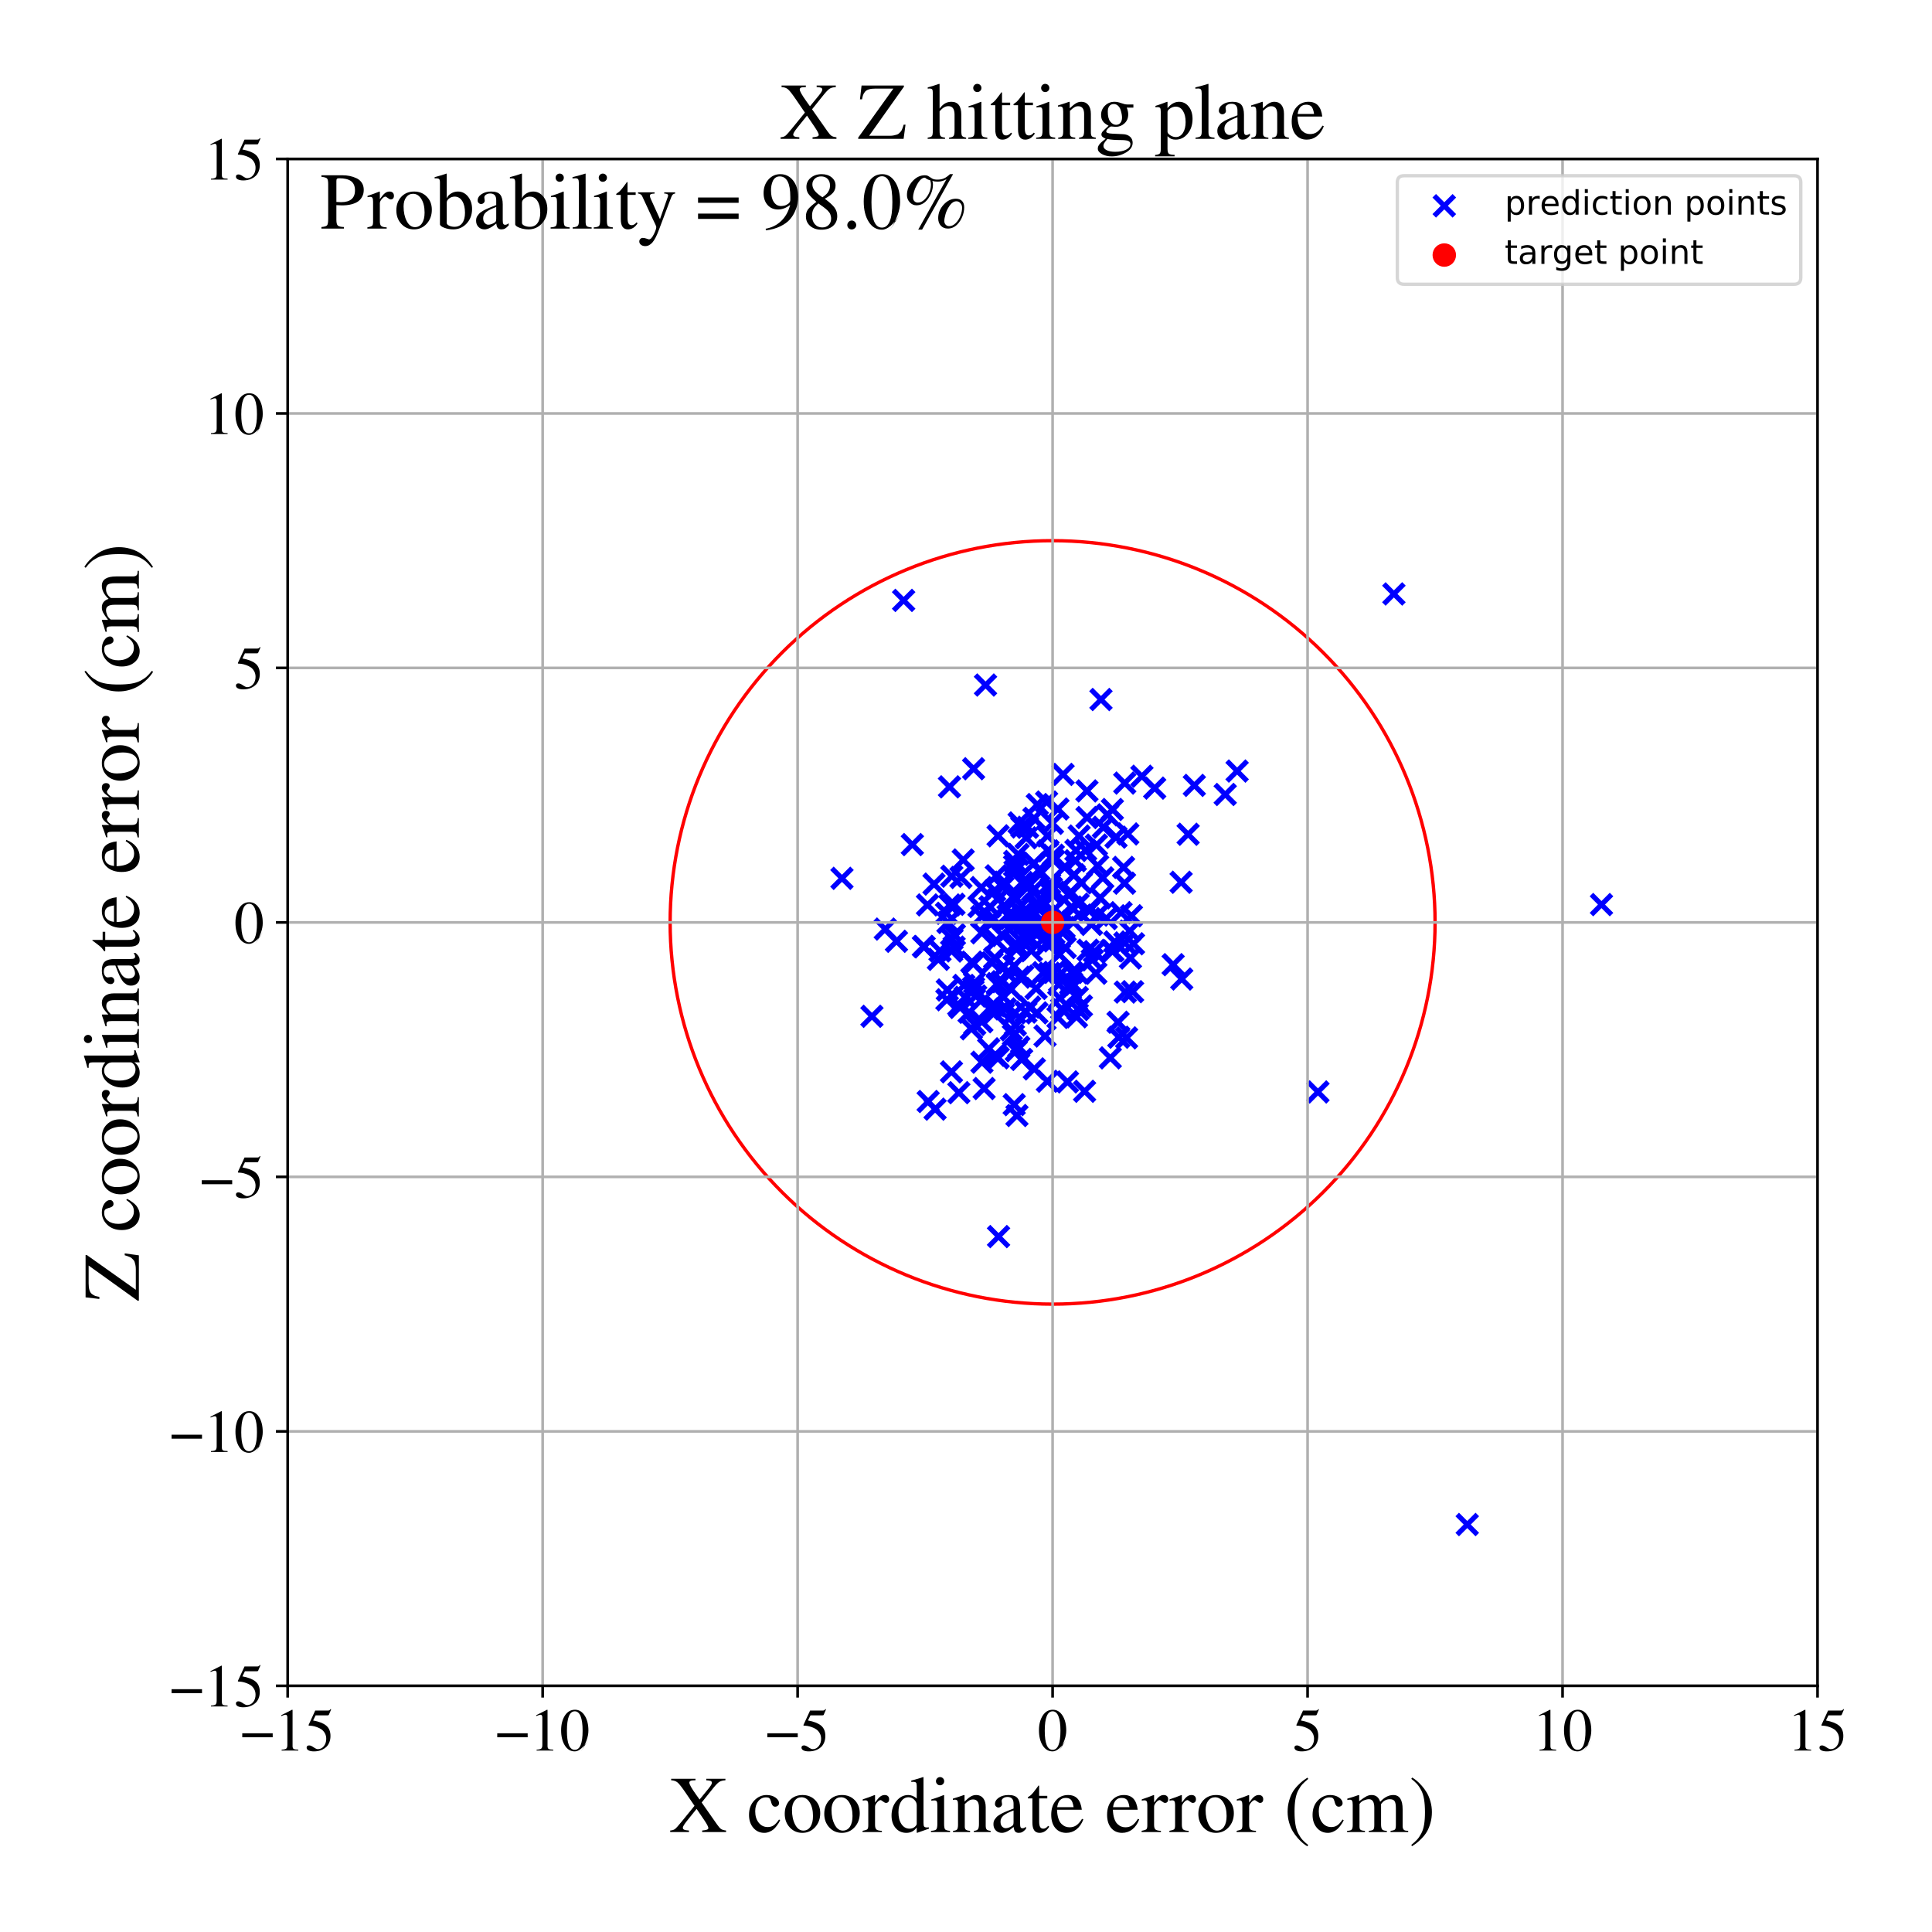 <?xml version="1.0" encoding="utf-8" standalone="no"?>
<!DOCTYPE svg PUBLIC "-//W3C//DTD SVG 1.1//EN"
  "http://www.w3.org/Graphics/SVG/1.1/DTD/svg11.dtd">
<!-- Created with matplotlib (https://matplotlib.org/) -->
<svg height="576pt" version="1.1" viewBox="0 0 576 576" width="576pt" xmlns="http://www.w3.org/2000/svg" xmlns:xlink="http://www.w3.org/1999/xlink">
 <defs>
  <style type="text/css">
*{stroke-linecap:butt;stroke-linejoin:round;}
  </style>
 </defs>
 <g id="figure_1">
  <g id="patch_1">
   <path d="M 0 576 
L 576 576 
L 576 0 
L 0 0 
z
" style="fill:#ffffff;"/>
  </g>
  <g id="axes_1">
   <g id="patch_2">
    <path d="M 85.766 502.609 
L 541.875 502.609 
L 541.875 47.391 
L 85.766 47.391 
z
" style="fill:#ffffff;"/>
   </g>
   <g id="PathCollection_1">
    <defs>
     <path d="M -3 3 
L 3 -3 
M -3 -3 
L 3 3 
" id="m3ef010eaad" style="stroke:#0000ff;stroke-width:1.5;"/>
    </defs>
    <g clip-path="url(#pca9c209ba2)">
     <use style="fill:#0000ff;stroke:#0000ff;stroke-width:1.5;" x="327.273" xlink:href="#m3ef010eaad" y="272.827"/>
     <use style="fill:#0000ff;stroke:#0000ff;stroke-width:1.5;" x="299.025" xlink:href="#m3ef010eaad" y="264.456"/>
     <use style="fill:#0000ff;stroke:#0000ff;stroke-width:1.5;" x="287.166" xlink:href="#m3ef010eaad" y="256.382"/>
     <use style="fill:#0000ff;stroke:#0000ff;stroke-width:1.5;" x="302.598" xlink:href="#m3ef010eaad" y="259.677"/>
     <use style="fill:#0000ff;stroke:#0000ff;stroke-width:1.5;" x="291.86" xlink:href="#m3ef010eaad" y="270.244"/>
     <use style="fill:#0000ff;stroke:#0000ff;stroke-width:1.5;" x="290.267" xlink:href="#m3ef010eaad" y="229.182"/>
     <use style="fill:#0000ff;stroke:#0000ff;stroke-width:1.5;" x="320.6" xlink:href="#m3ef010eaad" y="256.609"/>
     <use style="fill:#0000ff;stroke:#0000ff;stroke-width:1.5;" x="301.502" xlink:href="#m3ef010eaad" y="307.043"/>
     <use style="fill:#0000ff;stroke:#0000ff;stroke-width:1.5;" x="336.245" xlink:href="#m3ef010eaad" y="248.629"/>
     <use style="fill:#0000ff;stroke:#0000ff;stroke-width:1.5;" x="302.833" xlink:href="#m3ef010eaad" y="268.138"/>
     <use style="fill:#0000ff;stroke:#0000ff;stroke-width:1.5;" x="323.355" xlink:href="#m3ef010eaad" y="325.358"/>
     <use style="fill:#0000ff;stroke:#0000ff;stroke-width:1.5;" x="335.504" xlink:href="#m3ef010eaad" y="295.775"/>
     <use style="fill:#0000ff;stroke:#0000ff;stroke-width:1.5;" x="295.181" xlink:href="#m3ef010eaad" y="274.518"/>
     <use style="fill:#0000ff;stroke:#0000ff;stroke-width:1.5;" x="297.704" xlink:href="#m3ef010eaad" y="368.67"/>
     <use style="fill:#0000ff;stroke:#0000ff;stroke-width:1.5;" x="302.491" xlink:href="#m3ef010eaad" y="258.093"/>
     <use style="fill:#0000ff;stroke:#0000ff;stroke-width:1.5;" x="292.708" xlink:href="#m3ef010eaad" y="278.11"/>
     <use style="fill:#0000ff;stroke:#0000ff;stroke-width:1.5;" x="321.221" xlink:href="#m3ef010eaad" y="290.061"/>
     <use style="fill:#0000ff;stroke:#0000ff;stroke-width:1.5;" x="318.258" xlink:href="#m3ef010eaad" y="322.557"/>
     <use style="fill:#0000ff;stroke:#0000ff;stroke-width:1.5;" x="349.763" xlink:href="#m3ef010eaad" y="287.607"/>
     <use style="fill:#0000ff;stroke:#0000ff;stroke-width:1.5;" x="297.379" xlink:href="#m3ef010eaad" y="293.23"/>
     <use style="fill:#0000ff;stroke:#0000ff;stroke-width:1.5;" x="327.242" xlink:href="#m3ef010eaad" y="258.083"/>
     <use style="fill:#0000ff;stroke:#0000ff;stroke-width:1.5;" x="298.86" xlink:href="#m3ef010eaad" y="278.906"/>
     <use style="fill:#0000ff;stroke:#0000ff;stroke-width:1.5;" x="333.562" xlink:href="#m3ef010eaad" y="309.231"/>
     <use style="fill:#0000ff;stroke:#0000ff;stroke-width:1.5;" x="283.173" xlink:href="#m3ef010eaad" y="269.803"/>
     <use style="fill:#0000ff;stroke:#0000ff;stroke-width:1.5;" x="276.516" xlink:href="#m3ef010eaad" y="269.786"/>
     <use style="fill:#0000ff;stroke:#0000ff;stroke-width:1.5;" x="313.399" xlink:href="#m3ef010eaad" y="272.135"/>
     <use style="fill:#0000ff;stroke:#0000ff;stroke-width:1.5;" x="297.51" xlink:href="#m3ef010eaad" y="268.14"/>
     <use style="fill:#0000ff;stroke:#0000ff;stroke-width:1.5;" x="305.848" xlink:href="#m3ef010eaad" y="301.738"/>
     <use style="fill:#0000ff;stroke:#0000ff;stroke-width:1.5;" x="315.413" xlink:href="#m3ef010eaad" y="303.348"/>
     <use style="fill:#0000ff;stroke:#0000ff;stroke-width:1.5;" x="337.664" xlink:href="#m3ef010eaad" y="295.654"/>
     <use style="fill:#0000ff;stroke:#0000ff;stroke-width:1.5;" x="315.853" xlink:href="#m3ef010eaad" y="284.544"/>
     <use style="fill:#0000ff;stroke:#0000ff;stroke-width:1.5;" x="302.701" xlink:href="#m3ef010eaad" y="305.58"/>
     <use style="fill:#0000ff;stroke:#0000ff;stroke-width:1.5;" x="282.296" xlink:href="#m3ef010eaad" y="298.06"/>
     <use style="fill:#0000ff;stroke:#0000ff;stroke-width:1.5;" x="308.51" xlink:href="#m3ef010eaad" y="269.837"/>
     <use style="fill:#0000ff;stroke:#0000ff;stroke-width:1.5;" x="275.3" xlink:href="#m3ef010eaad" y="282.165"/>
     <use style="fill:#0000ff;stroke:#0000ff;stroke-width:1.5;" x="295.346" xlink:href="#m3ef010eaad" y="300.314"/>
     <use style="fill:#0000ff;stroke:#0000ff;stroke-width:1.5;" x="314.015" xlink:href="#m3ef010eaad" y="254.977"/>
     <use style="fill:#0000ff;stroke:#0000ff;stroke-width:1.5;" x="289.619" xlink:href="#m3ef010eaad" y="306.73"/>
     <use style="fill:#0000ff;stroke:#0000ff;stroke-width:1.5;" x="305.091" xlink:href="#m3ef010eaad" y="279.084"/>
     <use style="fill:#0000ff;stroke:#0000ff;stroke-width:1.5;" x="392.93" xlink:href="#m3ef010eaad" y="325.552"/>
     <use style="fill:#0000ff;stroke:#0000ff;stroke-width:1.5;" x="327.993" xlink:href="#m3ef010eaad" y="267.687"/>
     <use style="fill:#0000ff;stroke:#0000ff;stroke-width:1.5;" x="356.069" xlink:href="#m3ef010eaad" y="234.154"/>
     <use style="fill:#0000ff;stroke:#0000ff;stroke-width:1.5;" x="290.206" xlink:href="#m3ef010eaad" y="287.309"/>
     <use style="fill:#0000ff;stroke:#0000ff;stroke-width:1.5;" x="315.407" xlink:href="#m3ef010eaad" y="241.191"/>
     <use style="fill:#0000ff;stroke:#0000ff;stroke-width:1.5;" x="296.627" xlink:href="#m3ef010eaad" y="299.842"/>
     <use style="fill:#0000ff;stroke:#0000ff;stroke-width:1.5;" x="308.367" xlink:href="#m3ef010eaad" y="318.673"/>
     <use style="fill:#0000ff;stroke:#0000ff;stroke-width:1.5;" x="282.616" xlink:href="#m3ef010eaad" y="275.034"/>
     <use style="fill:#0000ff;stroke:#0000ff;stroke-width:1.5;" x="319.566" xlink:href="#m3ef010eaad" y="289.93"/>
     <use style="fill:#0000ff;stroke:#0000ff;stroke-width:1.5;" x="286.237" xlink:href="#m3ef010eaad" y="300.357"/>
     <use style="fill:#0000ff;stroke:#0000ff;stroke-width:1.5;" x="283.839" xlink:href="#m3ef010eaad" y="279.965"/>
     <use style="fill:#0000ff;stroke:#0000ff;stroke-width:1.5;" x="267.267" xlink:href="#m3ef010eaad" y="280.637"/>
     <use style="fill:#0000ff;stroke:#0000ff;stroke-width:1.5;" x="312.032" xlink:href="#m3ef010eaad" y="239.107"/>
     <use style="fill:#0000ff;stroke:#0000ff;stroke-width:1.5;" x="320.212" xlink:href="#m3ef010eaad" y="260.828"/>
     <use style="fill:#0000ff;stroke:#0000ff;stroke-width:1.5;" x="331.804" xlink:href="#m3ef010eaad" y="283.501"/>
     <use style="fill:#0000ff;stroke:#0000ff;stroke-width:1.5;" x="263.93" xlink:href="#m3ef010eaad" y="276.993"/>
     <use style="fill:#0000ff;stroke:#0000ff;stroke-width:1.5;" x="337.027" xlink:href="#m3ef010eaad" y="285.617"/>
     <use style="fill:#0000ff;stroke:#0000ff;stroke-width:1.5;" x="303.041" xlink:href="#m3ef010eaad" y="282.96"/>
     <use style="fill:#0000ff;stroke:#0000ff;stroke-width:1.5;" x="280.245" xlink:href="#m3ef010eaad" y="283.51"/>
     <use style="fill:#0000ff;stroke:#0000ff;stroke-width:1.5;" x="290.093" xlink:href="#m3ef010eaad" y="295.309"/>
     <use style="fill:#0000ff;stroke:#0000ff;stroke-width:1.5;" x="305.784" xlink:href="#m3ef010eaad" y="271.167"/>
     <use style="fill:#0000ff;stroke:#0000ff;stroke-width:1.5;" x="302.584" xlink:href="#m3ef010eaad" y="301.986"/>
     <use style="fill:#0000ff;stroke:#0000ff;stroke-width:1.5;" x="288.915" xlink:href="#m3ef010eaad" y="301.807"/>
     <use style="fill:#0000ff;stroke:#0000ff;stroke-width:1.5;" x="315.903" xlink:href="#m3ef010eaad" y="297.558"/>
     <use style="fill:#0000ff;stroke:#0000ff;stroke-width:1.5;" x="302.371" xlink:href="#m3ef010eaad" y="329.333"/>
     <use style="fill:#0000ff;stroke:#0000ff;stroke-width:1.5;" x="305.478" xlink:href="#m3ef010eaad" y="275.32"/>
     <use style="fill:#0000ff;stroke:#0000ff;stroke-width:1.5;" x="293.399" xlink:href="#m3ef010eaad" y="324.525"/>
     <use style="fill:#0000ff;stroke:#0000ff;stroke-width:1.5;" x="314.237" xlink:href="#m3ef010eaad" y="289.907"/>
     <use style="fill:#0000ff;stroke:#0000ff;stroke-width:1.5;" x="305.473" xlink:href="#m3ef010eaad" y="273.244"/>
     <use style="fill:#0000ff;stroke:#0000ff;stroke-width:1.5;" x="313.446" xlink:href="#m3ef010eaad" y="264.697"/>
     <use style="fill:#0000ff;stroke:#0000ff;stroke-width:1.5;" x="326.278" xlink:href="#m3ef010eaad" y="283.718"/>
     <use style="fill:#0000ff;stroke:#0000ff;stroke-width:1.5;" x="305.465" xlink:href="#m3ef010eaad" y="263.882"/>
     <use style="fill:#0000ff;stroke:#0000ff;stroke-width:1.5;" x="312.671" xlink:href="#m3ef010eaad" y="280.608"/>
     <use style="fill:#0000ff;stroke:#0000ff;stroke-width:1.5;" x="283.665" xlink:href="#m3ef010eaad" y="319.561"/>
     <use style="fill:#0000ff;stroke:#0000ff;stroke-width:1.5;" x="302.041" xlink:href="#m3ef010eaad" y="276.156"/>
     <use style="fill:#0000ff;stroke:#0000ff;stroke-width:1.5;" x="294.764" xlink:href="#m3ef010eaad" y="312.697"/>
     <use style="fill:#0000ff;stroke:#0000ff;stroke-width:1.5;" x="311.447" xlink:href="#m3ef010eaad" y="276.41"/>
     <use style="fill:#0000ff;stroke:#0000ff;stroke-width:1.5;" x="331.355" xlink:href="#m3ef010eaad" y="283.332"/>
     <use style="fill:#0000ff;stroke:#0000ff;stroke-width:1.5;" x="302.989" xlink:href="#m3ef010eaad" y="273.657"/>
     <use style="fill:#0000ff;stroke:#0000ff;stroke-width:1.5;" x="319.119" xlink:href="#m3ef010eaad" y="294.836"/>
     <use style="fill:#0000ff;stroke:#0000ff;stroke-width:1.5;" x="259.958" xlink:href="#m3ef010eaad" y="302.998"/>
     <use style="fill:#0000ff;stroke:#0000ff;stroke-width:1.5;" x="303.189" xlink:href="#m3ef010eaad" y="332.577"/>
     <use style="fill:#0000ff;stroke:#0000ff;stroke-width:1.5;" x="325.654" xlink:href="#m3ef010eaad" y="286.181"/>
     <use style="fill:#0000ff;stroke:#0000ff;stroke-width:1.5;" x="335.372" xlink:href="#m3ef010eaad" y="281.124"/>
     <use style="fill:#0000ff;stroke:#0000ff;stroke-width:1.5;" x="344.256" xlink:href="#m3ef010eaad" y="234.968"/>
     <use style="fill:#0000ff;stroke:#0000ff;stroke-width:1.5;" x="337.936" xlink:href="#m3ef010eaad" y="281.374"/>
     <use style="fill:#0000ff;stroke:#0000ff;stroke-width:1.5;" x="336.811" xlink:href="#m3ef010eaad" y="277.59"/>
     <use style="fill:#0000ff;stroke:#0000ff;stroke-width:1.5;" x="295.764" xlink:href="#m3ef010eaad" y="287.009"/>
     <use style="fill:#0000ff;stroke:#0000ff;stroke-width:1.5;" x="324.77" xlink:href="#m3ef010eaad" y="271.518"/>
     <use style="fill:#0000ff;stroke:#0000ff;stroke-width:1.5;" x="352.137" xlink:href="#m3ef010eaad" y="263.035"/>
     <use style="fill:#0000ff;stroke:#0000ff;stroke-width:1.5;" x="283.773" xlink:href="#m3ef010eaad" y="261.232"/>
     <use style="fill:#0000ff;stroke:#0000ff;stroke-width:1.5;" x="276.717" xlink:href="#m3ef010eaad" y="328.397"/>
     <use style="fill:#0000ff;stroke:#0000ff;stroke-width:1.5;" x="305.562" xlink:href="#m3ef010eaad" y="273.164"/>
     <use style="fill:#0000ff;stroke:#0000ff;stroke-width:1.5;" x="312.852" xlink:href="#m3ef010eaad" y="290.161"/>
     <use style="fill:#0000ff;stroke:#0000ff;stroke-width:1.5;" x="296.274" xlink:href="#m3ef010eaad" y="273.879"/>
     <use style="fill:#0000ff;stroke:#0000ff;stroke-width:1.5;" x="316.441" xlink:href="#m3ef010eaad" y="290.151"/>
     <use style="fill:#0000ff;stroke:#0000ff;stroke-width:1.5;" x="296.375" xlink:href="#m3ef010eaad" y="302.016"/>
     <use style="fill:#0000ff;stroke:#0000ff;stroke-width:1.5;" x="304.925" xlink:href="#m3ef010eaad" y="290.994"/>
     <use style="fill:#0000ff;stroke:#0000ff;stroke-width:1.5;" x="286.484" xlink:href="#m3ef010eaad" y="261.601"/>
     <use style="fill:#0000ff;stroke:#0000ff;stroke-width:1.5;" x="314.218" xlink:href="#m3ef010eaad" y="278.33"/>
     <use style="fill:#0000ff;stroke:#0000ff;stroke-width:1.5;" x="324.382" xlink:href="#m3ef010eaad" y="283.284"/>
     <use style="fill:#0000ff;stroke:#0000ff;stroke-width:1.5;" x="300.547" xlink:href="#m3ef010eaad" y="272.964"/>
     <use style="fill:#0000ff;stroke:#0000ff;stroke-width:1.5;" x="328.954" xlink:href="#m3ef010eaad" y="246.636"/>
     <use style="fill:#0000ff;stroke:#0000ff;stroke-width:1.5;" x="297.032" xlink:href="#m3ef010eaad" y="261.106"/>
     <use style="fill:#0000ff;stroke:#0000ff;stroke-width:1.5;" x="284.456" xlink:href="#m3ef010eaad" y="282.373"/>
     <use style="fill:#0000ff;stroke:#0000ff;stroke-width:1.5;" x="324.055" xlink:href="#m3ef010eaad" y="235.803"/>
     <use style="fill:#0000ff;stroke:#0000ff;stroke-width:1.5;" x="317.376" xlink:href="#m3ef010eaad" y="258.548"/>
     <use style="fill:#0000ff;stroke:#0000ff;stroke-width:1.5;" x="321.174" xlink:href="#m3ef010eaad" y="297.383"/>
     <use style="fill:#0000ff;stroke:#0000ff;stroke-width:1.5;" x="415.569" xlink:href="#m3ef010eaad" y="177.078"/>
     <use style="fill:#0000ff;stroke:#0000ff;stroke-width:1.5;" x="301.409" xlink:href="#m3ef010eaad" y="294.889"/>
     <use style="fill:#0000ff;stroke:#0000ff;stroke-width:1.5;" x="308.275" xlink:href="#m3ef010eaad" y="257.373"/>
     <use style="fill:#0000ff;stroke:#0000ff;stroke-width:1.5;" x="352.325" xlink:href="#m3ef010eaad" y="291.886"/>
     <use style="fill:#0000ff;stroke:#0000ff;stroke-width:1.5;" x="285.87" xlink:href="#m3ef010eaad" y="325.764"/>
     <use style="fill:#0000ff;stroke:#0000ff;stroke-width:1.5;" x="314.129" xlink:href="#m3ef010eaad" y="256.545"/>
     <use style="fill:#0000ff;stroke:#0000ff;stroke-width:1.5;" x="298.77" xlink:href="#m3ef010eaad" y="292.672"/>
     <use style="fill:#0000ff;stroke:#0000ff;stroke-width:1.5;" x="437.44" xlink:href="#m3ef010eaad" y="454.519"/>
     <use style="fill:#0000ff;stroke:#0000ff;stroke-width:1.5;" x="316.524" xlink:href="#m3ef010eaad" y="300.775"/>
     <use style="fill:#0000ff;stroke:#0000ff;stroke-width:1.5;" x="316.52" xlink:href="#m3ef010eaad" y="272.959"/>
     <use style="fill:#0000ff;stroke:#0000ff;stroke-width:1.5;" x="251.021" xlink:href="#m3ef010eaad" y="261.864"/>
     <use style="fill:#0000ff;stroke:#0000ff;stroke-width:1.5;" x="292.566" xlink:href="#m3ef010eaad" y="264.614"/>
     <use style="fill:#0000ff;stroke:#0000ff;stroke-width:1.5;" x="302.252" xlink:href="#m3ef010eaad" y="267.118"/>
     <use style="fill:#0000ff;stroke:#0000ff;stroke-width:1.5;" x="332.353" xlink:href="#m3ef010eaad" y="280.832"/>
     <use style="fill:#0000ff;stroke:#0000ff;stroke-width:1.5;" x="282.427" xlink:href="#m3ef010eaad" y="295.152"/>
     <use style="fill:#0000ff;stroke:#0000ff;stroke-width:1.5;" x="302.524" xlink:href="#m3ef010eaad" y="256.833"/>
     <use style="fill:#0000ff;stroke:#0000ff;stroke-width:1.5;" x="306.022" xlink:href="#m3ef010eaad" y="279.168"/>
     <use style="fill:#0000ff;stroke:#0000ff;stroke-width:1.5;" x="320.941" xlink:href="#m3ef010eaad" y="303.14"/>
     <use style="fill:#0000ff;stroke:#0000ff;stroke-width:1.5;" x="331.639" xlink:href="#m3ef010eaad" y="241.336"/>
     <use style="fill:#0000ff;stroke:#0000ff;stroke-width:1.5;" x="306.982" xlink:href="#m3ef010eaad" y="300.247"/>
     <use style="fill:#0000ff;stroke:#0000ff;stroke-width:1.5;" x="307.018" xlink:href="#m3ef010eaad" y="275.688"/>
     <use style="fill:#0000ff;stroke:#0000ff;stroke-width:1.5;" x="275.521" xlink:href="#m3ef010eaad" y="282.292"/>
     <use style="fill:#0000ff;stroke:#0000ff;stroke-width:1.5;" x="282.184" xlink:href="#m3ef010eaad" y="272.285"/>
     <use style="fill:#0000ff;stroke:#0000ff;stroke-width:1.5;" x="290.542" xlink:href="#m3ef010eaad" y="292.986"/>
     <use style="fill:#0000ff;stroke:#0000ff;stroke-width:1.5;" x="333.336" xlink:href="#m3ef010eaad" y="304.773"/>
     <use style="fill:#0000ff;stroke:#0000ff;stroke-width:1.5;" x="296.545" xlink:href="#m3ef010eaad" y="285.623"/>
     <use style="fill:#0000ff;stroke:#0000ff;stroke-width:1.5;" x="283.707" xlink:href="#m3ef010eaad" y="283.543"/>
     <use style="fill:#0000ff;stroke:#0000ff;stroke-width:1.5;" x="354.227" xlink:href="#m3ef010eaad" y="248.721"/>
     <use style="fill:#0000ff;stroke:#0000ff;stroke-width:1.5;" x="297.565" xlink:href="#m3ef010eaad" y="249.184"/>
     <use style="fill:#0000ff;stroke:#0000ff;stroke-width:1.5;" x="302.988" xlink:href="#m3ef010eaad" y="313.247"/>
     <use style="fill:#0000ff;stroke:#0000ff;stroke-width:1.5;" x="292.714" xlink:href="#m3ef010eaad" y="273.253"/>
     <use style="fill:#0000ff;stroke:#0000ff;stroke-width:1.5;" x="309.751" xlink:href="#m3ef010eaad" y="274.871"/>
     <use style="fill:#0000ff;stroke:#0000ff;stroke-width:1.5;" x="284.543" xlink:href="#m3ef010eaad" y="278.673"/>
     <use style="fill:#0000ff;stroke:#0000ff;stroke-width:1.5;" x="299.172" xlink:href="#m3ef010eaad" y="297.279"/>
     <use style="fill:#0000ff;stroke:#0000ff;stroke-width:1.5;" x="295.146" xlink:href="#m3ef010eaad" y="270.35"/>
     <use style="fill:#0000ff;stroke:#0000ff;stroke-width:1.5;" x="319.261" xlink:href="#m3ef010eaad" y="265.946"/>
     <use style="fill:#0000ff;stroke:#0000ff;stroke-width:1.5;" x="324.086" xlink:href="#m3ef010eaad" y="243.738"/>
     <use style="fill:#0000ff;stroke:#0000ff;stroke-width:1.5;" x="319.471" xlink:href="#m3ef010eaad" y="270.419"/>
     <use style="fill:#0000ff;stroke:#0000ff;stroke-width:1.5;" x="319.716" xlink:href="#m3ef010eaad" y="274.644"/>
     <use style="fill:#0000ff;stroke:#0000ff;stroke-width:1.5;" x="317.246" xlink:href="#m3ef010eaad" y="276.527"/>
     <use style="fill:#0000ff;stroke:#0000ff;stroke-width:1.5;" x="311.061" xlink:href="#m3ef010eaad" y="289.972"/>
     <use style="fill:#0000ff;stroke:#0000ff;stroke-width:1.5;" x="309.135" xlink:href="#m3ef010eaad" y="301.98"/>
     <use style="fill:#0000ff;stroke:#0000ff;stroke-width:1.5;" x="316.948" xlink:href="#m3ef010eaad" y="230.877"/>
     <use style="fill:#0000ff;stroke:#0000ff;stroke-width:1.5;" x="297.606" xlink:href="#m3ef010eaad" y="315.383"/>
     <use style="fill:#0000ff;stroke:#0000ff;stroke-width:1.5;" x="304.648" xlink:href="#m3ef010eaad" y="246.551"/>
     <use style="fill:#0000ff;stroke:#0000ff;stroke-width:1.5;" x="304.585" xlink:href="#m3ef010eaad" y="315.852"/>
     <use style="fill:#0000ff;stroke:#0000ff;stroke-width:1.5;" x="320.768" xlink:href="#m3ef010eaad" y="253.554"/>
     <use style="fill:#0000ff;stroke:#0000ff;stroke-width:1.5;" x="317.574" xlink:href="#m3ef010eaad" y="282.503"/>
     <use style="fill:#0000ff;stroke:#0000ff;stroke-width:1.5;" x="315.656" xlink:href="#m3ef010eaad" y="293.488"/>
     <use style="fill:#0000ff;stroke:#0000ff;stroke-width:1.5;" x="307.115" xlink:href="#m3ef010eaad" y="263.679"/>
     <use style="fill:#0000ff;stroke:#0000ff;stroke-width:1.5;" x="328.779" xlink:href="#m3ef010eaad" y="261.716"/>
     <use style="fill:#0000ff;stroke:#0000ff;stroke-width:1.5;" x="555.056" xlink:href="#m3ef010eaad" y="198.484"/>
     <use style="fill:#0000ff;stroke:#0000ff;stroke-width:1.5;" x="309.989" xlink:href="#m3ef010eaad" y="269.925"/>
     <use style="fill:#0000ff;stroke:#0000ff;stroke-width:1.5;" x="303.908" xlink:href="#m3ef010eaad" y="274.472"/>
     <use style="fill:#0000ff;stroke:#0000ff;stroke-width:1.5;" x="308.339" xlink:href="#m3ef010eaad" y="277.908"/>
     <use style="fill:#0000ff;stroke:#0000ff;stroke-width:1.5;" x="334.223" xlink:href="#m3ef010eaad" y="272.096"/>
     <use style="fill:#0000ff;stroke:#0000ff;stroke-width:1.5;" x="319.177" xlink:href="#m3ef010eaad" y="293.468"/>
     <use style="fill:#0000ff;stroke:#0000ff;stroke-width:1.5;" x="335.328" xlink:href="#m3ef010eaad" y="233.466"/>
     <use style="fill:#0000ff;stroke:#0000ff;stroke-width:1.5;" x="312.467" xlink:href="#m3ef010eaad" y="253.663"/>
     <use style="fill:#0000ff;stroke:#0000ff;stroke-width:1.5;" x="326.878" xlink:href="#m3ef010eaad" y="251.947"/>
     <use style="fill:#0000ff;stroke:#0000ff;stroke-width:1.5;" x="279.762" xlink:href="#m3ef010eaad" y="286.016"/>
     <use style="fill:#0000ff;stroke:#0000ff;stroke-width:1.5;" x="340.443" xlink:href="#m3ef010eaad" y="231.427"/>
     <use style="fill:#0000ff;stroke:#0000ff;stroke-width:1.5;" x="285.846" xlink:href="#m3ef010eaad" y="299.727"/>
     <use style="fill:#0000ff;stroke:#0000ff;stroke-width:1.5;" x="307.471" xlink:href="#m3ef010eaad" y="283.456"/>
     <use style="fill:#0000ff;stroke:#0000ff;stroke-width:1.5;" x="290.261" xlink:href="#m3ef010eaad" y="294.475"/>
     <use style="fill:#0000ff;stroke:#0000ff;stroke-width:1.5;" x="313.777" xlink:href="#m3ef010eaad" y="245.457"/>
     <use style="fill:#0000ff;stroke:#0000ff;stroke-width:1.5;" x="477.463" xlink:href="#m3ef010eaad" y="269.69"/>
     <use style="fill:#0000ff;stroke:#0000ff;stroke-width:1.5;" x="328.238" xlink:href="#m3ef010eaad" y="208.55"/>
     <use style="fill:#0000ff;stroke:#0000ff;stroke-width:1.5;" x="307.555" xlink:href="#m3ef010eaad" y="273.407"/>
     <use style="fill:#0000ff;stroke:#0000ff;stroke-width:1.5;" x="334.982" xlink:href="#m3ef010eaad" y="258.599"/>
     <use style="fill:#0000ff;stroke:#0000ff;stroke-width:1.5;" x="303.833" xlink:href="#m3ef010eaad" y="245.339"/>
     <use style="fill:#0000ff;stroke:#0000ff;stroke-width:1.5;" x="318.69" xlink:href="#m3ef010eaad" y="266.88"/>
     <use style="fill:#0000ff;stroke:#0000ff;stroke-width:1.5;" x="323.671" xlink:href="#m3ef010eaad" y="253.497"/>
     <use style="fill:#0000ff;stroke:#0000ff;stroke-width:1.5;" x="331.019" xlink:href="#m3ef010eaad" y="315.39"/>
     <use style="fill:#0000ff;stroke:#0000ff;stroke-width:1.5;" x="337.313" xlink:href="#m3ef010eaad" y="273.026"/>
     <use style="fill:#0000ff;stroke:#0000ff;stroke-width:1.5;" x="296.99" xlink:href="#m3ef010eaad" y="280.403"/>
     <use style="fill:#0000ff;stroke:#0000ff;stroke-width:1.5;" x="311.564" xlink:href="#m3ef010eaad" y="308.881"/>
     <use style="fill:#0000ff;stroke:#0000ff;stroke-width:1.5;" x="305.161" xlink:href="#m3ef010eaad" y="272.696"/>
     <use style="fill:#0000ff;stroke:#0000ff;stroke-width:1.5;" x="303.328" xlink:href="#m3ef010eaad" y="271.215"/>
     <use style="fill:#0000ff;stroke:#0000ff;stroke-width:1.5;" x="307.546" xlink:href="#m3ef010eaad" y="280.052"/>
     <use style="fill:#0000ff;stroke:#0000ff;stroke-width:1.5;" x="311.136" xlink:href="#m3ef010eaad" y="276.358"/>
     <use style="fill:#0000ff;stroke:#0000ff;stroke-width:1.5;" x="284.422" xlink:href="#m3ef010eaad" y="269.609"/>
     <use style="fill:#0000ff;stroke:#0000ff;stroke-width:1.5;" x="329.813" xlink:href="#m3ef010eaad" y="273.864"/>
     <use style="fill:#0000ff;stroke:#0000ff;stroke-width:1.5;" x="304.79" xlink:href="#m3ef010eaad" y="263.125"/>
     <use style="fill:#0000ff;stroke:#0000ff;stroke-width:1.5;" x="330.216" xlink:href="#m3ef010eaad" y="242.929"/>
     <use style="fill:#0000ff;stroke:#0000ff;stroke-width:1.5;" x="292.755" xlink:href="#m3ef010eaad" y="316.686"/>
     <use style="fill:#0000ff;stroke:#0000ff;stroke-width:1.5;" x="368.828" xlink:href="#m3ef010eaad" y="229.877"/>
     <use style="fill:#0000ff;stroke:#0000ff;stroke-width:1.5;" x="308.257" xlink:href="#m3ef010eaad" y="243.986"/>
     <use style="fill:#0000ff;stroke:#0000ff;stroke-width:1.5;" x="269.408" xlink:href="#m3ef010eaad" y="179.001"/>
     <use style="fill:#0000ff;stroke:#0000ff;stroke-width:1.5;" x="290.606" xlink:href="#m3ef010eaad" y="305.428"/>
     <use style="fill:#0000ff;stroke:#0000ff;stroke-width:1.5;" x="300.28" xlink:href="#m3ef010eaad" y="290.087"/>
     <use style="fill:#0000ff;stroke:#0000ff;stroke-width:1.5;" x="290.904" xlink:href="#m3ef010eaad" y="296.946"/>
     <use style="fill:#0000ff;stroke:#0000ff;stroke-width:1.5;" x="307.811" xlink:href="#m3ef010eaad" y="265.616"/>
     <use style="fill:#0000ff;stroke:#0000ff;stroke-width:1.5;" x="299.494" xlink:href="#m3ef010eaad" y="263.014"/>
     <use style="fill:#0000ff;stroke:#0000ff;stroke-width:1.5;" x="303.937" xlink:href="#m3ef010eaad" y="291.337"/>
     <use style="fill:#0000ff;stroke:#0000ff;stroke-width:1.5;" x="303.544" xlink:href="#m3ef010eaad" y="254.734"/>
     <use style="fill:#0000ff;stroke:#0000ff;stroke-width:1.5;" x="322.373" xlink:href="#m3ef010eaad" y="263.218"/>
     <use style="fill:#0000ff;stroke:#0000ff;stroke-width:1.5;" x="278.782" xlink:href="#m3ef010eaad" y="330.681"/>
     <use style="fill:#0000ff;stroke:#0000ff;stroke-width:1.5;" x="289.738" xlink:href="#m3ef010eaad" y="286.839"/>
     <use style="fill:#0000ff;stroke:#0000ff;stroke-width:1.5;" x="305.921" xlink:href="#m3ef010eaad" y="249.779"/>
     <use style="fill:#0000ff;stroke:#0000ff;stroke-width:1.5;" x="319.491" xlink:href="#m3ef010eaad" y="293.027"/>
     <use style="fill:#0000ff;stroke:#0000ff;stroke-width:1.5;" x="296.592" xlink:href="#m3ef010eaad" y="314.634"/>
     <use style="fill:#0000ff;stroke:#0000ff;stroke-width:1.5;" x="300.96" xlink:href="#m3ef010eaad" y="277.21"/>
     <use style="fill:#0000ff;stroke:#0000ff;stroke-width:1.5;" x="272.009" xlink:href="#m3ef010eaad" y="251.803"/>
     <use style="fill:#0000ff;stroke:#0000ff;stroke-width:1.5;" x="297.401" xlink:href="#m3ef010eaad" y="293.594"/>
     <use style="fill:#0000ff;stroke:#0000ff;stroke-width:1.5;" x="287.362" xlink:href="#m3ef010eaad" y="293.787"/>
     <use style="fill:#0000ff;stroke:#0000ff;stroke-width:1.5;" x="287.709" xlink:href="#m3ef010eaad" y="297.323"/>
     <use style="fill:#0000ff;stroke:#0000ff;stroke-width:1.5;" x="365.282" xlink:href="#m3ef010eaad" y="236.861"/>
     <use style="fill:#0000ff;stroke:#0000ff;stroke-width:1.5;" x="293.818" xlink:href="#m3ef010eaad" y="204.237"/>
     <use style="fill:#0000ff;stroke:#0000ff;stroke-width:1.5;" x="312.936" xlink:href="#m3ef010eaad" y="263.438"/>
     <use style="fill:#0000ff;stroke:#0000ff;stroke-width:1.5;" x="292.718" xlink:href="#m3ef010eaad" y="304.608"/>
     <use style="fill:#0000ff;stroke:#0000ff;stroke-width:1.5;" x="312.294" xlink:href="#m3ef010eaad" y="249.202"/>
     <use style="fill:#0000ff;stroke:#0000ff;stroke-width:1.5;" x="321.404" xlink:href="#m3ef010eaad" y="300.98"/>
     <use style="fill:#0000ff;stroke:#0000ff;stroke-width:1.5;" x="308.894" xlink:href="#m3ef010eaad" y="294.692"/>
     <use style="fill:#0000ff;stroke:#0000ff;stroke-width:1.5;" x="302.134" xlink:href="#m3ef010eaad" y="308.637"/>
     <use style="fill:#0000ff;stroke:#0000ff;stroke-width:1.5;" x="299.687" xlink:href="#m3ef010eaad" y="300.791"/>
     <use style="fill:#0000ff;stroke:#0000ff;stroke-width:1.5;" x="335.87" xlink:href="#m3ef010eaad" y="309.421"/>
     <use style="fill:#0000ff;stroke:#0000ff;stroke-width:1.5;" x="314.246" xlink:href="#m3ef010eaad" y="280.523"/>
     <use style="fill:#0000ff;stroke:#0000ff;stroke-width:1.5;" x="299.196" xlink:href="#m3ef010eaad" y="288.245"/>
     <use style="fill:#0000ff;stroke:#0000ff;stroke-width:1.5;" x="321.727" xlink:href="#m3ef010eaad" y="249.25"/>
     <use style="fill:#0000ff;stroke:#0000ff;stroke-width:1.5;" x="309.757" xlink:href="#m3ef010eaad" y="259.412"/>
     <use style="fill:#0000ff;stroke:#0000ff;stroke-width:1.5;" x="312.265" xlink:href="#m3ef010eaad" y="322.366"/>
     <use style="fill:#0000ff;stroke:#0000ff;stroke-width:1.5;" x="335.257" xlink:href="#m3ef010eaad" y="263.308"/>
     <use style="fill:#0000ff;stroke:#0000ff;stroke-width:1.5;" x="283.073" xlink:href="#m3ef010eaad" y="234.59"/>
     <use style="fill:#0000ff;stroke:#0000ff;stroke-width:1.5;" x="312.248" xlink:href="#m3ef010eaad" y="281.437"/>
     <use style="fill:#0000ff;stroke:#0000ff;stroke-width:1.5;" x="311.684" xlink:href="#m3ef010eaad" y="269.397"/>
     <use style="fill:#0000ff;stroke:#0000ff;stroke-width:1.5;" x="316.822" xlink:href="#m3ef010eaad" y="278.102"/>
     <use style="fill:#0000ff;stroke:#0000ff;stroke-width:1.5;" x="302.317" xlink:href="#m3ef010eaad" y="288"/>
     <use style="fill:#0000ff;stroke:#0000ff;stroke-width:1.5;" x="302.814" xlink:href="#m3ef010eaad" y="281.343"/>
     <use style="fill:#0000ff;stroke:#0000ff;stroke-width:1.5;" x="313.154" xlink:href="#m3ef010eaad" y="265.995"/>
     <use style="fill:#0000ff;stroke:#0000ff;stroke-width:1.5;" x="332.723" xlink:href="#m3ef010eaad" y="249.59"/>
     <use style="fill:#0000ff;stroke:#0000ff;stroke-width:1.5;" x="326.722" xlink:href="#m3ef010eaad" y="290.158"/>
     <use style="fill:#0000ff;stroke:#0000ff;stroke-width:1.5;" x="306.36" xlink:href="#m3ef010eaad" y="246.647"/>
     <use style="fill:#0000ff;stroke:#0000ff;stroke-width:1.5;" x="278.459" xlink:href="#m3ef010eaad" y="263.584"/>
     <use style="fill:#0000ff;stroke:#0000ff;stroke-width:1.5;" x="325.418" xlink:href="#m3ef010eaad" y="275.606"/>
     <use style="fill:#0000ff;stroke:#0000ff;stroke-width:1.5;" x="975.343" xlink:href="#m3ef010eaad" y="351.274"/>
     <use style="fill:#0000ff;stroke:#0000ff;stroke-width:1.5;" x="321.453" xlink:href="#m3ef010eaad" y="269.583"/>
     <use style="fill:#0000ff;stroke:#0000ff;stroke-width:1.5;" x="296.553" xlink:href="#m3ef010eaad" y="265.509"/>
     <use style="fill:#0000ff;stroke:#0000ff;stroke-width:1.5;" x="303.744" xlink:href="#m3ef010eaad" y="312.186"/>
     <use style="fill:#0000ff;stroke:#0000ff;stroke-width:1.5;" x="322.417" xlink:href="#m3ef010eaad" y="299.911"/>
     <use style="fill:#0000ff;stroke:#0000ff;stroke-width:1.5;" x="1102.474" xlink:href="#m3ef010eaad" y="356.495"/>
     <use style="fill:#0000ff;stroke:#0000ff;stroke-width:1.5;" x="309.262" xlink:href="#m3ef010eaad" y="239.861"/>
    </g>
   </g>
   <g id="PathCollection_2">
    <defs>
     <path d="M 0 3 
C 0.796 3 1.559 2.684 2.121 2.121 
C 2.684 1.559 3 0.796 3 0 
C 3 -0.796 2.684 -1.559 2.121 -2.121 
C 1.559 -2.684 0.796 -3 0 -3 
C -0.796 -3 -1.559 -2.684 -2.121 -2.121 
C -2.684 -1.559 -3 -0.796 -3 0 
C -3 0.796 -2.684 1.559 -2.121 2.121 
C -1.559 2.684 -0.796 3 0 3 
z
" id="m1f92f239b3" style="stroke:#ff0000;"/>
    </defs>
    <g clip-path="url(#pca9c209ba2)">
     <use style="fill:#ff0000;stroke:#ff0000;" x="313.82" xlink:href="#m1f92f239b3" y="275"/>
    </g>
   </g>
   <g id="patch_3">
    <path clip-path="url(#pca9c209ba2)" d="M 313.82 388.805 
C 344.061 388.805 373.067 376.814 394.45 355.472 
C 415.833 334.131 427.848 305.181 427.848 275 
C 427.848 244.819 415.833 215.869 394.45 194.528 
C 373.067 173.186 344.061 161.195 313.82 161.195 
C 283.58 161.195 254.574 173.186 233.191 194.528 
C 211.808 215.869 199.793 244.819 199.793 275 
C 199.793 305.181 211.808 334.131 233.191 355.472 
C 254.574 376.814 283.58 388.805 313.82 388.805 
z
" style="fill:none;stroke:#ff0000;stroke-linejoin:miter;"/>
   </g>
   <g id="matplotlib.axis_1">
    <g id="xtick_1">
     <g id="line2d_1">
      <path clip-path="url(#pca9c209ba2)" d="M 85.766 502.609 
L 85.766 47.391 
" style="fill:none;stroke:#b0b0b0;stroke-linecap:square;stroke-width:0.8;"/>
     </g>
     <g id="line2d_2">
      <defs>
       <path d="M 0 0 
L 0 3.5 
" id="ma680c6a951" style="stroke:#000000;stroke-width:0.8;"/>
      </defs>
      <g>
       <use style="stroke:#000000;stroke-width:0.8;" x="85.766" xlink:href="#ma680c6a951" y="502.609"/>
      </g>
     </g>
     <g id="text_1">
      <!-- −15 -->
      <defs>
       <path d="M 3 22 
L 3 28.594 
L 53.406 28.594 
L 53.406 22 
z
" id="FreeSerif-8722"/>
       <path d="M 18.297 59.297 
Q 16.5 59.297 11.094 57.094 
L 11.094 58.5 
L 29.094 67.594 
L 29.906 67.406 
L 29.906 7.406 
Q 29.906 3.797 31.703 2.688 
Q 33.5 1.594 39.406 1.5 
L 39.406 0 
L 11.797 0 
L 11.797 1.5 
Q 17.406 1.703 19.344 3.141 
Q 21.297 4.594 21.297 9.297 
L 21.297 54.594 
Q 21.297 59.297 18.297 59.297 
z
" id="FreeSerif-49"/>
       <path d="M 35.703 19.406 
Q 35.703 24.703 33.344 28.797 
Q 31 32.906 27.641 35.156 
Q 24.297 37.406 20.141 38.844 
Q 16 40.297 12.953 40.75 
Q 9.906 41.203 7.594 41.203 
Q 6.406 41.203 6.406 42 
Q 6.406 42.297 6.5 42.5 
L 17.406 66.203 
L 38.297 66.203 
Q 39.906 66.203 40.844 66.703 
Q 41.797 67.203 42.906 68.797 
L 43.797 68.094 
L 40 59.203 
Q 39.594 58.297 37.703 58.297 
L 18.094 58.297 
L 13.906 49.797 
Q 28.5 47.203 35.594 41.344 
Q 42.703 35.5 42.703 24.203 
Q 42.703 18.297 40.844 13.688 
Q 39 9.094 36.141 6.297 
Q 33.297 3.5 29.547 1.703 
Q 25.797 -0.094 22.344 -0.75 
Q 18.906 -1.406 15.406 -1.406 
Q 9.797 -1.406 6.5 0.25 
Q 3.203 1.906 3.203 4.797 
Q 3.203 8.5 7.5 8.5 
Q 10.297 8.5 14.75 5.391 
Q 19.203 2.297 21.797 2.297 
Q 27.703 2.297 31.703 7.25 
Q 35.703 12.203 35.703 19.406 
z
" id="FreeSerif-53"/>
      </defs>
      <g transform="translate(71.689 521.903)scale(0.18 -0.18)">
       <use xlink:href="#FreeSerif-8722"/>
       <use x="56.4" xlink:href="#FreeSerif-49"/>
       <use x="106.4" xlink:href="#FreeSerif-53"/>
      </g>
     </g>
    </g>
    <g id="xtick_2">
     <g id="line2d_3">
      <path clip-path="url(#pca9c209ba2)" d="M 161.784 502.609 
L 161.784 47.391 
" style="fill:none;stroke:#b0b0b0;stroke-linecap:square;stroke-width:0.8;"/>
     </g>
     <g id="line2d_4">
      <g>
       <use style="stroke:#000000;stroke-width:0.8;" x="161.784" xlink:href="#ma680c6a951" y="502.609"/>
      </g>
     </g>
     <g id="text_2">
      <!-- −10 -->
      <defs>
       <path d="M 47.594 17.797 
Q 35.203 -1.406 25 -1.406 
Q 14.797 -1.406 8.594 8.391 
Q 2.406 18.203 2.406 33.594 
Q 2.406 48.094 8.594 57.844 
Q 14.797 67.594 25.406 67.594 
Q 35.203 67.594 41.391 58 
Q 47.594 48.406 47.594 33 
Q 47.594 17.797 35.203 -1.406 
z
M 25.094 65 
Q 12 65 12 32.703 
Q 12 1.203 25 1.203 
Q 38 1.203 38 32.797 
Q 38 48.5 34.703 56.75 
Q 31.406 65 25.094 65 
z
" id="FreeSerif-48"/>
      </defs>
      <g transform="translate(147.707 521.903)scale(0.18 -0.18)">
       <use xlink:href="#FreeSerif-8722"/>
       <use x="56.4" xlink:href="#FreeSerif-49"/>
       <use x="106.4" xlink:href="#FreeSerif-48"/>
      </g>
     </g>
    </g>
    <g id="xtick_3">
     <g id="line2d_5">
      <path clip-path="url(#pca9c209ba2)" d="M 237.802 502.609 
L 237.802 47.391 
" style="fill:none;stroke:#b0b0b0;stroke-linecap:square;stroke-width:0.8;"/>
     </g>
     <g id="line2d_6">
      <g>
       <use style="stroke:#000000;stroke-width:0.8;" x="237.802" xlink:href="#ma680c6a951" y="502.609"/>
      </g>
     </g>
     <g id="text_3">
      <!-- −5 -->
      <g transform="translate(228.226 521.903)scale(0.18 -0.18)">
       <use xlink:href="#FreeSerif-8722"/>
       <use x="56.4" xlink:href="#FreeSerif-53"/>
      </g>
     </g>
    </g>
    <g id="xtick_4">
     <g id="line2d_7">
      <path clip-path="url(#pca9c209ba2)" d="M 313.82 502.609 
L 313.82 47.391 
" style="fill:none;stroke:#b0b0b0;stroke-linecap:square;stroke-width:0.8;"/>
     </g>
     <g id="line2d_8">
      <g>
       <use style="stroke:#000000;stroke-width:0.8;" x="313.82" xlink:href="#ma680c6a951" y="502.609"/>
      </g>
     </g>
     <g id="text_4">
      <!-- 0 -->
      <g transform="translate(309.32 521.903)scale(0.18 -0.18)">
       <use xlink:href="#FreeSerif-48"/>
      </g>
     </g>
    </g>
    <g id="xtick_5">
     <g id="line2d_9">
      <path clip-path="url(#pca9c209ba2)" d="M 389.839 502.609 
L 389.839 47.391 
" style="fill:none;stroke:#b0b0b0;stroke-linecap:square;stroke-width:0.8;"/>
     </g>
     <g id="line2d_10">
      <g>
       <use style="stroke:#000000;stroke-width:0.8;" x="389.839" xlink:href="#ma680c6a951" y="502.609"/>
      </g>
     </g>
     <g id="text_5">
      <!-- 5 -->
      <g transform="translate(385.339 521.903)scale(0.18 -0.18)">
       <use xlink:href="#FreeSerif-53"/>
      </g>
     </g>
    </g>
    <g id="xtick_6">
     <g id="line2d_11">
      <path clip-path="url(#pca9c209ba2)" d="M 465.857 502.609 
L 465.857 47.391 
" style="fill:none;stroke:#b0b0b0;stroke-linecap:square;stroke-width:0.8;"/>
     </g>
     <g id="line2d_12">
      <g>
       <use style="stroke:#000000;stroke-width:0.8;" x="465.857" xlink:href="#ma680c6a951" y="502.609"/>
      </g>
     </g>
     <g id="text_6">
      <!-- 10 -->
      <g transform="translate(456.857 521.903)scale(0.18 -0.18)">
       <use xlink:href="#FreeSerif-49"/>
       <use x="50" xlink:href="#FreeSerif-48"/>
      </g>
     </g>
    </g>
    <g id="xtick_7">
     <g id="line2d_13">
      <path clip-path="url(#pca9c209ba2)" d="M 541.875 502.609 
L 541.875 47.391 
" style="fill:none;stroke:#b0b0b0;stroke-linecap:square;stroke-width:0.8;"/>
     </g>
     <g id="line2d_14">
      <g>
       <use style="stroke:#000000;stroke-width:0.8;" x="541.875" xlink:href="#ma680c6a951" y="502.609"/>
      </g>
     </g>
     <g id="text_7">
      <!-- 15 -->
      <g transform="translate(532.875 521.903)scale(0.18 -0.18)">
       <use xlink:href="#FreeSerif-49"/>
       <use x="50" xlink:href="#FreeSerif-53"/>
      </g>
     </g>
    </g>
    <g id="text_8">
     <!-- X coordinate error (cm) -->
     <defs>
      <path d="M 69.594 66.203 
L 69.594 64.297 
Q 64.703 64 62.047 62.344 
Q 59.406 60.703 54.703 54.906 
L 40.094 36.703 
L 59.297 9.297 
Q 62.297 5 64.297 3.703 
Q 66.297 2.406 70.406 1.906 
L 70.406 0 
L 40.703 0 
L 40.703 1.906 
Q 44.797 2.297 46.594 2.938 
Q 48.406 3.594 48.406 5 
Q 48.406 7.203 43.297 14.797 
L 33.797 28.797 
L 21.906 14 
Q 16.703 7.5 16.703 5.406 
Q 16.703 3.703 18.297 2.953 
Q 19.906 2.203 24.297 1.906 
L 24.297 0 
L 1 0 
L 1 1.906 
Q 4.906 2.203 7 3.797 
Q 9.094 5.406 15.5 13.297 
L 31.203 32.594 
L 20.297 48.594 
Q 13.297 58.906 10.25 61.5 
Q 7.203 64.094 2.203 64.297 
L 2.203 66.203 
L 32.406 66.203 
L 32.406 64.297 
L 29.594 64.203 
Q 24.797 64.094 24.797 61.297 
Q 24.797 58.094 33.297 46.297 
L 37.5 40.406 
L 48.797 54.203 
Q 52.797 59.203 52.797 61.094 
Q 52.797 62.797 51.344 63.438 
Q 49.906 64.094 45.797 64.297 
L 45.797 66.203 
z
" id="FreeSerif-88"/>
      <path id="FreeSerif-32"/>
      <path d="M 2.5 21.297 
Q 2.5 32.406 9.047 39.203 
Q 15.594 46 24.406 46 
Q 30.703 46 35.25 42.953 
Q 39.797 39.906 39.797 35.703 
Q 39.797 34 38.391 32.75 
Q 37 31.5 35 31.5 
Q 31.594 31.5 30.297 36.094 
L 29.703 38.297 
Q 28.906 41.094 27.703 42.094 
Q 26.5 43.094 23.797 43.094 
Q 17.703 43.094 13.953 38.25 
Q 10.203 33.406 10.203 25.703 
Q 10.203 17.094 14.547 11.641 
Q 18.906 6.203 25.703 6.203 
Q 30 6.203 33.094 8.25 
Q 36.203 10.297 39.797 15.594 
L 41.203 14.703 
Q 40.203 12.703 39.453 11.391 
Q 38.703 10.094 36.75 7.5 
Q 34.797 4.906 32.891 3.297 
Q 31 1.703 27.891 0.344 
Q 24.797 -1 21.5 -1 
Q 13.203 -1 7.844 5.25 
Q 2.5 11.5 2.5 21.297 
z
" id="FreeSerif-99"/>
      <path d="M 24.594 46 
Q 34.203 46 40.391 39.594 
Q 46.594 33.203 46.594 23.406 
Q 46.594 13 40.188 6 
Q 33.797 -1 24.391 -1 
Q 15 -1 8.75 5.75 
Q 2.5 12.5 2.5 22.594 
Q 2.5 32.906 8.641 39.453 
Q 14.797 46 24.594 46 
z
M 11.5 27.5 
Q 11.5 16.797 15.391 9.297 
Q 19.297 1.797 25.594 1.797 
Q 31.203 1.797 34.391 6.594 
Q 37.594 11.406 37.594 19.906 
Q 37.594 30.203 33.594 36.703 
Q 29.594 43.203 23.297 43.203 
Q 18 43.203 14.75 38.891 
Q 11.5 34.594 11.5 27.5 
z
" id="FreeSerif-111"/>
      <path d="M 30.094 36.203 
Q 28.594 36.203 26.391 37.953 
Q 24.203 39.703 23.5 39.703 
Q 21.5 39.703 19 36.797 
Q 16.5 33.906 16.5 31.5 
L 16.5 9 
Q 16.5 4.703 18.203 3.203 
Q 19.906 1.703 25 1.5 
L 25 0 
L 1 0 
L 1 1.5 
Q 5.797 2.406 6.938 3.5 
Q 8.094 4.594 8.094 8.406 
L 8.094 33.406 
Q 8.094 36.703 7.344 38.047 
Q 6.594 39.406 4.703 39.406 
Q 3.094 39.406 1.203 39 
L 1.203 40.594 
Q 9.203 43.203 16 46 
L 16.5 45.797 
L 16.5 36.594 
Q 20.203 41.906 22.797 43.953 
Q 25.406 46 28.5 46 
Q 31.094 46 32.547 44.594 
Q 34 43.203 34 40.703 
Q 34 38.594 32.953 37.391 
Q 31.906 36.203 30.094 36.203 
z
" id="FreeSerif-114"/>
      <path d="M 34.203 -1 
L 33.797 -0.703 
L 33.797 5.703 
Q 29 -1 21 -1 
Q 12.703 -1 7.594 4.953 
Q 2.5 10.906 2.5 20.5 
Q 2.5 31.094 8.594 38.547 
Q 14.703 46 23.297 46 
Q 28.703 46 33.797 41.703 
L 33.797 57.297 
Q 33.797 60.406 32.891 61.406 
Q 32 62.406 29.203 62.406 
Q 27.797 62.406 27 62.297 
L 27 63.906 
Q 36.094 66.297 41.703 68.297 
L 42.203 68.094 
L 42.203 11.406 
Q 42.203 7.906 43.047 6.797 
Q 43.906 5.703 46.594 5.703 
Q 47.094 5.703 48.906 5.797 
L 48.906 4.203 
z
M 24.906 4.203 
Q 28.703 4.203 31.25 6.344 
Q 33.797 8.5 33.797 10.203 
L 33.797 33.203 
Q 33.797 37.203 30.688 40.203 
Q 27.594 43.203 23.594 43.203 
Q 17.906 43.203 14.5 38.094 
Q 11.094 33 11.094 24.5 
Q 11.094 15.297 14.891 9.75 
Q 18.703 4.203 24.906 4.203 
z
" id="FreeSerif-100"/>
      <path d="M 6.203 39.297 
Q 4 39.297 2 39 
L 2 40.5 
Q 9 42.5 17.5 46 
L 17.906 45.703 
L 17.906 10.203 
Q 17.906 4.797 19.156 3.344 
Q 20.406 1.906 25.297 1.5 
L 25.297 0 
L 1.594 0 
L 1.594 1.5 
Q 6.797 1.797 8.141 3.297 
Q 9.5 4.797 9.5 10.203 
L 9.5 33.406 
Q 9.5 36.703 8.75 38 
Q 8 39.297 6.203 39.297 
z
M 12.797 68.297 
Q 15 68.297 16.5 66.797 
Q 18 65.297 18 63.203 
Q 18 61 16.5 59.547 
Q 15 58.094 12.797 58.094 
Q 10.703 58.094 9.25 59.594 
Q 7.797 61.094 7.797 63.188 
Q 7.797 65.297 9.297 66.797 
Q 10.797 68.297 12.797 68.297 
z
" id="FreeSerif-105"/>
      <path d="M 1 39.797 
L 1 41.5 
Q 8.406 43.703 14.797 46 
L 15.5 45.797 
L 15.5 37.906 
Q 20.594 42.703 23.547 44.344 
Q 26.5 46 30 46 
Q 35.5 46 38.641 42.047 
Q 41.797 38.094 41.797 31 
L 41.797 8.094 
Q 41.797 4.406 43 3.156 
Q 44.203 1.906 47.906 1.5 
L 47.906 0 
L 27.094 0 
L 27.094 1.5 
Q 30.906 1.797 32.156 3.5 
Q 33.406 5.203 33.406 9.906 
L 33.406 30.797 
Q 33.406 40.5 26.094 40.5 
Q 23.594 40.5 21.5 39.344 
Q 19.406 38.203 15.797 34.797 
L 15.797 6.703 
Q 15.797 4 17.188 2.891 
Q 18.594 1.797 22.406 1.5 
L 22.406 0 
L 1.203 0 
L 1.203 1.5 
Q 5 1.797 6.203 3.25 
Q 7.406 4.703 7.406 9 
L 7.406 33.797 
Q 7.406 37.5 6.594 38.844 
Q 5.797 40.203 3.703 40.203 
Q 1.797 40.203 1 39.797 
z
" id="FreeSerif-110"/>
      <path d="M 2.5 9.703 
Q 2.5 11.5 2.891 13.047 
Q 3.297 14.594 4.297 15.938 
Q 5.297 17.297 6.188 18.391 
Q 7.094 19.5 8.891 20.641 
Q 10.703 21.797 11.891 22.547 
Q 13.094 23.297 15.547 24.344 
Q 18 25.406 19.297 25.953 
Q 20.594 26.5 23.391 27.594 
Q 26.203 28.703 27.5 29.203 
L 27.5 35.297 
Q 27.5 43.594 19.906 43.594 
Q 16.906 43.594 14.797 42.141 
Q 12.703 40.703 12.703 38.703 
Q 12.703 37.906 12.953 36.5 
Q 13.203 35.094 13.203 34.703 
Q 13.203 33 11.844 31.75 
Q 10.5 30.5 8.703 30.5 
Q 7 30.5 5.703 31.797 
Q 4.406 33.094 4.406 34.797 
Q 4.406 39.5 9.25 42.75 
Q 14.094 46 21.203 46 
Q 29.406 46 32.5 42.047 
Q 35.594 38.094 35.594 30 
L 35.594 10.5 
Q 35.594 7.203 36.25 5.953 
Q 36.906 4.703 38.594 4.703 
Q 40.703 4.703 43 6.594 
L 43 4 
Q 40.406 1.094 38.453 0.047 
Q 36.5 -1 34 -1 
Q 30.906 -1 29.453 0.703 
Q 28 2.406 27.594 6.297 
Q 19 -1 13 -1 
Q 8.406 -1 5.453 2 
Q 2.5 5 2.5 9.703 
z
M 27.5 12.297 
L 27.5 26.797 
Q 18.5 23.5 14.891 20.391 
Q 11.297 17.297 11.297 12.906 
Q 11.297 8.797 13.297 6.797 
Q 15.297 4.797 17.594 4.797 
Q 21 4.797 24.906 7.094 
Q 26.5 8 27 9 
Q 27.5 10 27.5 12.297 
z
" id="FreeSerif-97"/>
      <path d="M 25.906 45 
L 25.906 41.797 
L 15.797 41.797 
L 15.797 13.203 
Q 15.797 8.5 17 6.344 
Q 18.203 4.203 21 4.203 
Q 24.094 4.203 27 7.703 
L 28.297 6.594 
Q 23.5 -1 16.297 -1 
Q 7.406 -1 7.406 11.703 
L 7.406 41.797 
L 2.094 41.797 
Q 1.703 42.094 1.703 42.5 
Q 1.703 43 2 43.297 
Q 2.297 43.594 3.141 44.141 
Q 4 44.703 5.203 45.641 
Q 6.406 46.594 8.5 49.094 
Q 10.594 51.594 13.094 55.094 
Q 14.703 57.406 15.094 57.906 
Q 15.797 57.906 15.797 56.594 
L 15.797 45 
z
" id="FreeSerif-116"/>
      <path d="M 9.703 27.703 
Q 9.906 21.406 11.406 16.844 
Q 12.906 12.297 15.297 10.047 
Q 17.703 7.797 20.141 6.844 
Q 22.594 5.906 25.297 5.906 
Q 30.094 5.906 33.641 8.297 
Q 37.203 10.703 40.797 16.406 
L 42.406 15.703 
Q 39.297 7.594 33.797 3.297 
Q 28.297 -1 21.203 -1 
Q 12.594 -1 7.547 5.047 
Q 2.5 11.094 2.5 21.406 
Q 2.5 32.5 8.344 39.25 
Q 14.203 46 23.406 46 
Q 31 46 35.203 41.453 
Q 39.406 36.906 40.5 27.703 
z
M 9.906 30.906 
L 30.297 30.906 
Q 29.297 37.406 27.188 39.906 
Q 25.094 42.406 20.5 42.406 
Q 11.5 42.406 9.906 30.906 
z
" id="FreeSerif-101"/>
      <path d="M 29.203 -17.703 
Q 26.594 -16.094 23.797 -13.844 
Q 21 -11.594 17.453 -7.594 
Q 13.906 -3.594 11.203 0.953 
Q 8.5 5.5 6.641 11.891 
Q 4.797 18.297 4.797 25.203 
Q 4.797 32.406 6.641 38.844 
Q 8.5 45.297 11 49.547 
Q 13.5 53.797 17.344 57.75 
Q 21.203 61.703 23.703 63.594 
Q 26.203 65.5 29.5 67.594 
L 30.406 66 
Q 26 62.406 23.297 59.5 
Q 20.594 56.594 18.094 51.938 
Q 15.594 47.297 14.5 40.844 
Q 13.406 34.406 13.406 25.5 
Q 13.406 16.203 14.5 9.5 
Q 15.594 2.797 18.094 -1.953 
Q 20.594 -6.703 23.297 -9.703 
Q 26 -12.703 30.406 -16.094 
z
" id="FreeSerif-40"/>
      <path d="M 1.297 39.797 
L 1.297 41.5 
Q 8.5 43.5 15.297 46 
L 16 45.797 
L 16 38.297 
Q 22.203 43 25.203 44.5 
Q 28.203 46 31.5 46 
Q 39.406 46 42.094 37.594 
Q 49.906 46 58.406 46 
Q 70 46 70 28.203 
L 70 7.594 
Q 70 2 74.297 1.703 
L 76.906 1.5 
L 76.906 0 
L 55 0 
L 55 1.5 
Q 59.406 2 60.5 3.203 
Q 61.594 4.406 61.594 8.703 
L 61.594 29.797 
Q 61.594 36 60 38.391 
Q 58.406 40.797 54.094 40.797 
Q 47.5 40.797 43.203 34.703 
L 43.203 9.5 
Q 43.203 4.797 44.641 3.188 
Q 46.094 1.594 50.406 1.5 
L 50.406 0 
L 28 0 
L 28 1.5 
Q 32.297 1.797 33.547 3.094 
Q 34.797 4.406 34.797 8.594 
L 34.797 30.297 
Q 34.797 40.797 28.203 40.797 
Q 25.406 40.797 21.953 39.391 
Q 18.5 38 16.406 34.906 
L 16.406 6.703 
Q 16.406 3.797 17.797 2.75 
Q 19.203 1.703 23.203 1.5 
L 23.203 0 
L 1 0 
L 1 1.5 
Q 5.203 1.594 6.594 3 
Q 8 4.406 8 8.5 
L 8 33.797 
Q 8 37.406 7.25 38.797 
Q 6.5 40.203 4.5 40.203 
Q 3 40.203 1.297 39.797 
z
" id="FreeSerif-109"/>
      <path d="M 4.047 67.703 
Q 6.656 66.094 9.453 63.844 
Q 12.25 61.594 15.797 57.594 
Q 19.344 53.594 22.047 49.047 
Q 24.75 44.5 26.594 38.094 
Q 28.453 31.703 28.453 24.797 
Q 28.453 17.594 26.594 11.141 
Q 24.75 4.703 22.25 0.453 
Q 19.75 -3.797 15.891 -7.75 
Q 12.047 -11.703 9.547 -13.594 
Q 7.047 -15.5 3.75 -17.594 
L 2.844 -16 
Q 7.25 -12.406 9.953 -9.5 
Q 12.656 -6.594 15.156 -1.938 
Q 17.656 2.703 18.75 9.141 
Q 19.844 15.594 19.844 24.5 
Q 19.844 33.797 18.75 40.5 
Q 17.656 47.203 15.156 51.953 
Q 12.656 56.703 9.953 59.703 
Q 7.25 62.703 2.844 66.094 
z
" id="FreeSerif-41"/>
     </defs>
     <g transform="translate(199.571 546.201)scale(0.24 -0.24)">
      <use xlink:href="#FreeSerif-88"/>
      <use x="71.4" xlink:href="#FreeSerif-32"/>
      <use x="96.4" xlink:href="#FreeSerif-99"/>
      <use x="140.784" xlink:href="#FreeSerif-111"/>
      <use x="189.884" xlink:href="#FreeSerif-111"/>
      <use x="238.969" xlink:href="#FreeSerif-114"/>
      <use x="273.453" xlink:href="#FreeSerif-100"/>
      <use x="323.353" xlink:href="#FreeSerif-105"/>
      <use x="351.137" xlink:href="#FreeSerif-110"/>
      <use x="400.037" xlink:href="#FreeSerif-97"/>
      <use x="443.522" xlink:href="#FreeSerif-116"/>
      <use x="471.822" xlink:href="#FreeSerif-101"/>
      <use x="516.222" xlink:href="#FreeSerif-32"/>
      <use x="541.222" xlink:href="#FreeSerif-101"/>
      <use x="585.606" xlink:href="#FreeSerif-114"/>
      <use x="620.106" xlink:href="#FreeSerif-114"/>
      <use x="654.59" xlink:href="#FreeSerif-111"/>
      <use x="703.675" xlink:href="#FreeSerif-114"/>
      <use x="738.175" xlink:href="#FreeSerif-32"/>
      <use x="763.175" xlink:href="#FreeSerif-40"/>
      <use x="796.475" xlink:href="#FreeSerif-99"/>
      <use x="840.859" xlink:href="#FreeSerif-109"/>
      <use x="918.759" xlink:href="#FreeSerif-41"/>
     </g>
    </g>
   </g>
   <g id="matplotlib.axis_2">
    <g id="ytick_1">
     <g id="line2d_15">
      <path clip-path="url(#pca9c209ba2)" d="M 85.766 502.609 
L 541.875 502.609 
" style="fill:none;stroke:#b0b0b0;stroke-linecap:square;stroke-width:0.8;"/>
     </g>
     <g id="line2d_16">
      <defs>
       <path d="M 0 0 
L -3.5 0 
" id="m13b206c2ff" style="stroke:#000000;stroke-width:0.8;"/>
      </defs>
      <g>
       <use style="stroke:#000000;stroke-width:0.8;" x="85.766" xlink:href="#m13b206c2ff" y="502.609"/>
      </g>
     </g>
     <g id="text_9">
      <!-- −15 -->
      <g transform="translate(50.612 508.756)scale(0.18 -0.18)">
       <use xlink:href="#FreeSerif-8722"/>
       <use x="56.4" xlink:href="#FreeSerif-49"/>
       <use x="106.4" xlink:href="#FreeSerif-53"/>
      </g>
     </g>
    </g>
    <g id="ytick_2">
     <g id="line2d_17">
      <path clip-path="url(#pca9c209ba2)" d="M 85.766 426.74 
L 541.875 426.74 
" style="fill:none;stroke:#b0b0b0;stroke-linecap:square;stroke-width:0.8;"/>
     </g>
     <g id="line2d_18">
      <g>
       <use style="stroke:#000000;stroke-width:0.8;" x="85.766" xlink:href="#m13b206c2ff" y="426.74"/>
      </g>
     </g>
     <g id="text_10">
      <!-- −10 -->
      <g transform="translate(50.612 432.886)scale(0.18 -0.18)">
       <use xlink:href="#FreeSerif-8722"/>
       <use x="56.4" xlink:href="#FreeSerif-49"/>
       <use x="106.4" xlink:href="#FreeSerif-48"/>
      </g>
     </g>
    </g>
    <g id="ytick_3">
     <g id="line2d_19">
      <path clip-path="url(#pca9c209ba2)" d="M 85.766 350.87 
L 541.875 350.87 
" style="fill:none;stroke:#b0b0b0;stroke-linecap:square;stroke-width:0.8;"/>
     </g>
     <g id="line2d_20">
      <g>
       <use style="stroke:#000000;stroke-width:0.8;" x="85.766" xlink:href="#m13b206c2ff" y="350.87"/>
      </g>
     </g>
     <g id="text_11">
      <!-- −5 -->
      <g transform="translate(59.612 357.017)scale(0.18 -0.18)">
       <use xlink:href="#FreeSerif-8722"/>
       <use x="56.4" xlink:href="#FreeSerif-53"/>
      </g>
     </g>
    </g>
    <g id="ytick_4">
     <g id="line2d_21">
      <path clip-path="url(#pca9c209ba2)" d="M 85.766 275 
L 541.875 275 
" style="fill:none;stroke:#b0b0b0;stroke-linecap:square;stroke-width:0.8;"/>
     </g>
     <g id="line2d_22">
      <g>
       <use style="stroke:#000000;stroke-width:0.8;" x="85.766" xlink:href="#m13b206c2ff" y="275"/>
      </g>
     </g>
     <g id="text_12">
      <!-- 0 -->
      <g transform="translate(69.766 281.147)scale(0.18 -0.18)">
       <use xlink:href="#FreeSerif-48"/>
      </g>
     </g>
    </g>
    <g id="ytick_5">
     <g id="line2d_23">
      <path clip-path="url(#pca9c209ba2)" d="M 85.766 199.13 
L 541.875 199.13 
" style="fill:none;stroke:#b0b0b0;stroke-linecap:square;stroke-width:0.8;"/>
     </g>
     <g id="line2d_24">
      <g>
       <use style="stroke:#000000;stroke-width:0.8;" x="85.766" xlink:href="#m13b206c2ff" y="199.13"/>
      </g>
     </g>
     <g id="text_13">
      <!-- 5 -->
      <g transform="translate(69.766 205.277)scale(0.18 -0.18)">
       <use xlink:href="#FreeSerif-53"/>
      </g>
     </g>
    </g>
    <g id="ytick_6">
     <g id="line2d_25">
      <path clip-path="url(#pca9c209ba2)" d="M 85.766 123.26 
L 541.875 123.26 
" style="fill:none;stroke:#b0b0b0;stroke-linecap:square;stroke-width:0.8;"/>
     </g>
     <g id="line2d_26">
      <g>
       <use style="stroke:#000000;stroke-width:0.8;" x="85.766" xlink:href="#m13b206c2ff" y="123.26"/>
      </g>
     </g>
     <g id="text_14">
      <!-- 10 -->
      <g transform="translate(60.766 129.407)scale(0.18 -0.18)">
       <use xlink:href="#FreeSerif-49"/>
       <use x="50" xlink:href="#FreeSerif-48"/>
      </g>
     </g>
    </g>
    <g id="ytick_7">
     <g id="line2d_27">
      <path clip-path="url(#pca9c209ba2)" d="M 85.766 47.391 
L 541.875 47.391 
" style="fill:none;stroke:#b0b0b0;stroke-linecap:square;stroke-width:0.8;"/>
     </g>
     <g id="line2d_28">
      <g>
       <use style="stroke:#000000;stroke-width:0.8;" x="85.766" xlink:href="#m13b206c2ff" y="47.391"/>
      </g>
     </g>
     <g id="text_15">
      <!-- 15 -->
      <g transform="translate(60.766 53.537)scale(0.18 -0.18)">
       <use xlink:href="#FreeSerif-49"/>
       <use x="50" xlink:href="#FreeSerif-53"/>
      </g>
     </g>
    </g>
    <g id="text_16">
     <!-- Z coordinate error (cm) -->
     <defs>
      <path d="M 40.297 3.797 
Q 43.094 3.797 45.391 4.297 
Q 47.703 4.797 49.25 5.297 
Q 50.797 5.797 52.141 7.188 
Q 53.5 8.594 54.141 9.297 
Q 54.797 10 55.594 12.047 
Q 56.406 14.094 56.594 14.688 
Q 56.797 15.297 57.5 17.594 
L 59.797 17.594 
L 57.406 0 
L 1 0 
L 1 1.5 
L 44.703 62.406 
L 22.594 62.406 
Q 17.5 62.406 14.203 61.406 
Q 10.906 60.406 9.25 58.203 
Q 7.594 56 7 54.203 
Q 6.406 52.406 5.797 49.094 
L 3.203 49.094 
L 5.203 66.203 
L 57.797 66.203 
L 57.797 64.703 
L 14.594 3.797 
z
" id="FreeSerif-90"/>
     </defs>
     <g transform="translate(41.404 388.036)rotate(-90)scale(0.24 -0.24)">
      <use xlink:href="#FreeSerif-90"/>
      <use x="61.3" xlink:href="#FreeSerif-32"/>
      <use x="86.3" xlink:href="#FreeSerif-99"/>
      <use x="130.684" xlink:href="#FreeSerif-111"/>
      <use x="179.784" xlink:href="#FreeSerif-111"/>
      <use x="228.869" xlink:href="#FreeSerif-114"/>
      <use x="263.353" xlink:href="#FreeSerif-100"/>
      <use x="313.253" xlink:href="#FreeSerif-105"/>
      <use x="341.037" xlink:href="#FreeSerif-110"/>
      <use x="389.937" xlink:href="#FreeSerif-97"/>
      <use x="433.422" xlink:href="#FreeSerif-116"/>
      <use x="461.722" xlink:href="#FreeSerif-101"/>
      <use x="506.122" xlink:href="#FreeSerif-32"/>
      <use x="531.122" xlink:href="#FreeSerif-101"/>
      <use x="575.506" xlink:href="#FreeSerif-114"/>
      <use x="610.006" xlink:href="#FreeSerif-114"/>
      <use x="644.49" xlink:href="#FreeSerif-111"/>
      <use x="693.575" xlink:href="#FreeSerif-114"/>
      <use x="728.075" xlink:href="#FreeSerif-32"/>
      <use x="753.075" xlink:href="#FreeSerif-40"/>
      <use x="786.375" xlink:href="#FreeSerif-99"/>
      <use x="830.759" xlink:href="#FreeSerif-109"/>
      <use x="908.659" xlink:href="#FreeSerif-41"/>
     </g>
    </g>
   </g>
   <g id="patch_4">
    <path d="M 85.766 502.609 
L 85.766 47.391 
" style="fill:none;stroke:#000000;stroke-linecap:square;stroke-linejoin:miter;stroke-width:0.8;"/>
   </g>
   <g id="patch_5">
    <path d="M 541.875 502.609 
L 541.875 47.391 
" style="fill:none;stroke:#000000;stroke-linecap:square;stroke-linejoin:miter;stroke-width:0.8;"/>
   </g>
   <g id="patch_6">
    <path d="M 85.766 502.609 
L 541.875 502.609 
" style="fill:none;stroke:#000000;stroke-linecap:square;stroke-linejoin:miter;stroke-width:0.8;"/>
   </g>
   <g id="patch_7">
    <path d="M 85.766 47.391 
L 541.875 47.391 
" style="fill:none;stroke:#000000;stroke-linecap:square;stroke-linejoin:miter;stroke-width:0.8;"/>
   </g>
   <g id="text_17">
    <!-- Probability = 98.0% -->
    <defs>
     <path d="M 54.094 48.094 
Q 54.094 45.5 53.5 43.094 
Q 52.906 40.703 51.156 38 
Q 49.406 35.297 46.5 33.344 
Q 43.594 31.406 38.594 30.094 
Q 33.594 28.797 27 28.797 
Q 24 28.797 20.094 29.094 
L 20.094 10.906 
Q 20.094 5.406 21.844 3.75 
Q 23.594 2.094 29.5 1.906 
L 29.5 0 
L 1.5 0 
L 1.5 1.906 
Q 7.203 2.406 8.547 4.047 
Q 9.906 5.703 9.906 12 
L 9.906 55.297 
Q 9.906 60.703 8.5 62.203 
Q 7.094 63.703 1.5 64.297 
L 1.5 66.203 
L 27.906 66.203 
Q 32.406 66.203 36.594 65.344 
Q 40.797 64.5 44.938 62.594 
Q 49.094 60.703 51.594 57 
Q 54.094 53.297 54.094 48.094 
z
M 20.094 59.094 
L 20.094 33.094 
Q 23.594 32.797 25.797 32.797 
Q 43.203 32.797 43.203 47.5 
Q 43.203 55.203 38.391 58.844 
Q 33.594 62.5 23.5 62.5 
Q 21.5 62.5 20.797 61.797 
Q 20.094 61.094 20.094 59.094 
z
" id="FreeSerif-80"/>
     <path d="M 16 68.094 
L 16 37.5 
Q 17.5 41.203 21.391 43.594 
Q 25.297 46 29.906 46 
Q 37.406 46 42.453 39.75 
Q 47.5 33.5 47.5 24.297 
Q 47.5 13.594 40.75 6.297 
Q 34 -1 24.094 -1 
Q 18.094 -1 12.844 1.047 
Q 7.594 3.094 7.594 5.406 
L 7.594 57.297 
Q 7.594 60.406 6.641 61.406 
Q 5.703 62.406 2.703 62.406 
Q 1.594 62.406 1 62.297 
L 1 63.906 
Q 8.703 65.797 15.5 68.297 
z
M 16 32.203 
L 16 7 
Q 16 5.094 18.891 3.641 
Q 21.797 2.203 25.703 2.203 
Q 31.906 2.203 35.297 6.797 
Q 38.703 11.406 38.703 19.703 
Q 38.703 28.797 35.25 34.25 
Q 31.797 39.703 25.906 39.703 
Q 22 39.703 19 37.391 
Q 16 35.094 16 32.203 
z
" id="FreeSerif-98"/>
     <path d="M 1 62.297 
L 1 63.906 
Q 10.906 66.297 16.906 68.297 
L 17.297 68.094 
L 17.297 8.406 
Q 17.297 4.297 18.641 3.047 
Q 20 1.797 24.797 1.5 
L 24.797 0 
L 1.203 0 
L 1.203 1.5 
Q 5.906 1.906 7.406 3.297 
Q 8.906 4.703 8.906 8.703 
L 8.906 56.406 
Q 8.906 59.906 8 61.203 
Q 7.094 62.5 4.703 62.5 
Q 2.703 62.5 1 62.297 
z
" id="FreeSerif-108"/>
     <path d="M 14.203 -13.406 
Q 17 -13.406 20.094 -7.203 
Q 23.203 -1 23.203 1.906 
Q 23.203 3.203 18.797 12 
L 5.594 40.406 
Q 4.406 43 0.5 43.594 
L 0.5 45 
L 21.094 45 
L 21.094 43.5 
Q 17.906 43.406 16.594 42.797 
Q 15.297 42.203 15.297 40.797 
Q 15.297 39.297 16.297 37 
L 27.797 11.703 
L 37.5 39.297 
Q 37.906 40.203 37.906 41 
Q 37.906 43.5 33.094 43.5 
L 33.094 45 
L 46.594 45 
L 46.594 43.5 
Q 44.797 43.297 43.75 42.344 
Q 42.703 41.406 41.797 39 
L 26.406 -1.797 
Q 22.406 -12.594 18.453 -17.188 
Q 14.5 -21.797 9.5 -21.797 
Q 6.297 -21.797 4.188 -20.141 
Q 2.094 -18.5 2.094 -16 
Q 2.094 -14.203 3.391 -12.891 
Q 4.703 -11.594 6.406 -11.594 
Q 8.594 -11.594 11.094 -12.5 
Q 13.594 -13.406 14.203 -13.406 
z
" id="FreeSerif-121"/>
     <path d="M 53.406 38.594 
L 53.406 32 
L 3 32 
L 3 38.594 
z
M 53.406 18.594 
L 53.406 12 
L 3 12 
L 3 18.594 
z
" id="FreeSerif-61"/>
     <path d="M 5.906 -2.203 
L 5.594 -0.203 
Q 17 1.797 24.953 9.5 
Q 32.906 17.203 36 29.406 
Q 28.594 23.703 21 23.703 
Q 12.906 23.703 7.953 29.297 
Q 3 34.906 3 44 
Q 3 54.094 8.953 60.844 
Q 14.906 67.594 23.797 67.594 
Q 33.5 67.594 39.703 59.688 
Q 45.906 51.797 45.906 39.406 
Q 45.906 35.406 45.203 31.203 
Q 44.5 27 41.953 21.25 
Q 39.406 15.5 35.297 10.953 
Q 31.203 6.406 23.594 2.703 
Q 16 -1 5.906 -2.203 
z
M 24.594 28 
Q 26.5 28 28.891 28.547 
Q 31.297 29.094 33.75 30.938 
Q 36.203 32.797 36.203 35.5 
L 36.203 39.406 
Q 36.203 64.797 23 64.797 
Q 19.906 64.797 17.703 63.141 
Q 15.5 61.5 14.344 58.797 
Q 13.203 56.094 12.703 53.297 
Q 12.203 50.5 12.203 47.406 
Q 12.203 38.5 15.547 33.25 
Q 18.906 28 24.594 28 
z
" id="FreeSerif-57"/>
     <path d="M 29 37.094 
Q 38 30.406 41.25 25.844 
Q 44.5 21.297 44.5 15.5 
Q 44.5 7.797 39.141 3.188 
Q 33.797 -1.406 24.797 -1.406 
Q 16.297 -1.406 10.938 3.188 
Q 5.594 7.797 5.594 15.094 
Q 5.594 20.203 8.047 23.641 
Q 10.5 27.094 18.594 33.203 
Q 10.703 40.094 8.453 43.5 
Q 6.203 46.906 6.203 51.797 
Q 6.203 58.594 11.594 63.094 
Q 17 67.594 25.203 67.594 
Q 32.703 67.594 37.547 63.594 
Q 42.406 59.594 42.406 53.406 
Q 42.406 48.297 39.406 44.688 
Q 36.406 41.094 29 37.094 
z
M 21.203 31.203 
Q 16.797 27.703 15 24.203 
Q 13.203 20.703 13.203 15.906 
Q 13.203 9.406 16.703 5.406 
Q 20.203 1.406 25.906 1.406 
Q 30.797 1.406 33.844 4.453 
Q 36.906 7.5 36.906 12.406 
Q 36.906 14 36.547 15.391 
Q 36.203 16.797 35.844 17.844 
Q 35.5 18.906 34.453 20.203 
Q 33.406 21.5 32.75 22.25 
Q 32.094 23 30.391 24.391 
Q 28.703 25.797 27.844 26.391 
Q 27 27 24.641 28.703 
Q 22.297 30.406 21.203 31.203 
z
M 26.094 38.906 
Q 26.203 39 27.453 39.844 
Q 28.703 40.703 29.25 41.203 
Q 29.797 41.703 30.938 42.75 
Q 32.094 43.797 32.688 44.75 
Q 33.297 45.703 34.047 47.047 
Q 34.797 48.406 35.141 50.047 
Q 35.5 51.703 35.5 53.5 
Q 35.5 58.703 32.5 61.75 
Q 29.5 64.797 24.406 64.797 
Q 19.703 64.797 16.641 62 
Q 13.594 59.203 13.594 54.906 
Q 13.594 50.703 16.5 47 
Q 19.406 43.297 26.094 38.906 
z
" id="FreeSerif-56"/>
     <path d="M 12.5 10 
Q 14.797 10 16.438 8.297 
Q 18.094 6.594 18.094 4.297 
Q 18.094 2.094 16.391 0.5 
Q 14.703 -1.094 12.406 -1.094 
Q 10.203 -1.094 8.594 0.5 
Q 7 2.094 7 4.297 
Q 7 6.594 8.641 8.297 
Q 10.297 10 12.5 10 
z
" id="FreeSerif-46"/>
     <path d="M 66.906 37.094 
Q 71.797 37.094 74.5 34.297 
Q 77.203 31.5 77.203 26.406 
Q 77.203 20.594 74.891 14.891 
Q 72.594 9.203 68.594 5.094 
Q 63.5 0 56.906 0 
Q 51.5 0 48.203 3.547 
Q 44.906 7.094 44.906 12.906 
Q 44.906 22.297 51.656 29.688 
Q 58.406 37.094 66.906 37.094 
z
M 58.594 3 
Q 62.906 3 66.703 6.797 
Q 70.5 10.594 72.547 15.844 
Q 74.594 21.094 74.594 25.906 
Q 74.594 29.203 72.547 31.547 
Q 70.5 33.906 67.594 33.906 
Q 63 33.906 59.297 28.703 
Q 55.594 23.5 54.047 18.047 
Q 52.5 12.594 52.5 9.406 
Q 52.5 6.594 54.203 4.797 
Q 55.906 3 58.594 3 
z
M 28.203 66.203 
Q 31.297 66.203 33.188 64.844 
Q 35.094 63.5 37.438 62.141 
Q 39.797 60.797 43.906 60.797 
Q 48.594 60.797 52.047 62.297 
Q 55.5 63.797 59.5 67.594 
L 63.406 67.594 
L 24.906 -1.297 
L 20.094 -1.297 
L 55.203 61.297 
Q 50 58.297 44.203 58.297 
Q 40.297 58.297 37.703 59.297 
Q 38.406 56.797 38.406 54.906 
Q 38.406 45.594 32.453 37.25 
Q 26.5 28.906 17.906 28.906 
Q 13 28.906 9.547 32.656 
Q 6.094 36.406 6.094 41.594 
Q 6.094 51.094 12.844 58.641 
Q 19.594 66.203 28.203 66.203 
z
M 28.203 63.203 
Q 23.406 63.203 18.547 54.453 
Q 13.703 45.703 13.703 38.406 
Q 13.703 35.703 15.344 34 
Q 17 32.297 19.594 32.297 
Q 25.703 32.297 30.797 39.438 
Q 35.906 46.594 35.906 55.094 
Q 35.906 57 35 60 
Q 33 60.5 31.641 61.141 
Q 30.297 61.797 29.844 62.188 
Q 29.406 62.594 29 62.891 
Q 28.594 63.203 28.203 63.203 
z
" id="FreeSerif-37"/>
    </defs>
    <g transform="translate(95.466 68.145)scale(0.24 -0.24)">
     <use xlink:href="#FreeSerif-80"/>
     <use x="57.584" xlink:href="#FreeSerif-114"/>
     <use x="92.069" xlink:href="#FreeSerif-111"/>
     <use x="141.153" xlink:href="#FreeSerif-98"/>
     <use x="191.153" xlink:href="#FreeSerif-97"/>
     <use x="234.637" xlink:href="#FreeSerif-98"/>
     <use x="284.622" xlink:href="#FreeSerif-105"/>
     <use x="312.406" xlink:href="#FreeSerif-108"/>
     <use x="338.206" xlink:href="#FreeSerif-105"/>
     <use x="365.975" xlink:href="#FreeSerif-116"/>
     <use x="394.275" xlink:href="#FreeSerif-121"/>
     <use x="441.375" xlink:href="#FreeSerif-32"/>
     <use x="466.375" xlink:href="#FreeSerif-61"/>
     <use x="522.775" xlink:href="#FreeSerif-32"/>
     <use x="547.775" xlink:href="#FreeSerif-57"/>
     <use x="597.775" xlink:href="#FreeSerif-56"/>
     <use x="647.775" xlink:href="#FreeSerif-46"/>
     <use x="672.775" xlink:href="#FreeSerif-48"/>
     <use x="722.775" xlink:href="#FreeSerif-37"/>
    </g>
   </g>
   <g id="text_18">
    <!-- X Z hitting plane -->
    <defs>
     <path d="M 15.797 34.297 
L 15.797 10.203 
Q 15.797 5 17 3.5 
Q 18.203 2 22.594 1.5 
L 22.594 0 
L 1 0 
L 1 1.5 
Q 5.297 2.094 6.344 3.5 
Q 7.406 4.906 7.406 10.203 
L 7.406 57.297 
Q 7.406 60.5 6.547 61.5 
Q 5.703 62.5 2.797 62.5 
Q 2.094 62.5 1.094 62.297 
L 1.094 63.906 
Q 8.203 65.797 15.297 68.297 
L 15.797 68 
L 15.797 37.594 
Q 19.203 42.094 22.641 44.047 
Q 26.094 46 30.5 46 
Q 42.797 46 42.797 30.094 
L 42.797 10.203 
Q 42.797 5 43.75 3.641 
Q 44.703 2.297 48.797 1.5 
L 48.797 0 
L 27.594 0 
L 27.594 1.5 
Q 31.906 1.906 33.156 3.5 
Q 34.406 5.094 34.406 10.203 
L 34.406 30 
Q 34.406 40.594 26.906 40.594 
Q 24 40.594 21.453 39.141 
Q 18.906 37.703 15.797 34.297 
z
" id="FreeSerif-104"/>
     <path d="M 6 5.406 
Q 6 7.297 7.344 8.891 
Q 8.703 10.5 14.906 16.297 
Q 9.906 18.797 7.75 21.891 
Q 5.594 25 5.594 29.703 
Q 5.594 36.5 10.438 41.25 
Q 15.297 46 22.297 46 
Q 26.203 46 30.641 44.344 
Q 35.094 42.703 38 42.703 
L 45.703 42.703 
L 45.703 38.797 
L 37.406 38.797 
Q 39.297 34.5 39.297 30.406 
Q 39.297 23.5 34.641 19.203 
Q 30 14.906 23.703 14.906 
Q 22.5 14.906 18 15.406 
Q 16 14.797 14 12.688 
Q 12 10.594 12 9.094 
Q 12 6.703 19.797 6.406 
L 32.703 5.797 
Q 38.203 5.594 41.5 2.688 
Q 44.797 -0.203 44.797 -4.906 
Q 44.797 -12.094 36.547 -16.938 
Q 28.297 -21.797 18.797 -21.797 
Q 11.703 -21.797 6.594 -18.938 
Q 1.5 -16.094 1.5 -12.094 
Q 1.5 -9.297 3.75 -6.547 
Q 6 -3.797 11.297 0.094 
Q 8.203 1.594 7.094 2.688 
Q 6 3.797 6 5.406 
z
M 13.406 -0.203 
Q 10.297 -3.906 9.391 -5.5 
Q 8.5 -7.094 8.5 -8.797 
Q 8.5 -12.094 12.5 -14.094 
Q 16.5 -16.094 23.094 -16.094 
Q 31.594 -16.094 36.797 -13.391 
Q 42 -10.703 42 -6.406 
Q 42 -3.703 39.203 -2.594 
Q 36.406 -1.5 29.594 -1.5 
Q 19.5 -1.5 13.406 -0.203 
z
M 31.594 26.5 
Q 31.594 28.203 31.188 30.594 
Q 30.797 33 29.797 36.047 
Q 28.797 39.094 26.594 41.141 
Q 24.406 43.203 21.297 43.203 
Q 17.797 43.203 15.844 40.703 
Q 13.906 38.203 13.906 33.797 
Q 13.906 25.203 17.094 21.297 
Q 20.297 17.406 24.094 17.406 
Q 27.594 17.406 29.594 19.844 
Q 31.594 22.297 31.594 26.5 
z
" id="FreeSerif-103"/>
     <path d="M 1.406 39.297 
L 1.406 40.906 
Q 7.703 42.797 15.797 46 
L 16.406 45.797 
L 16.406 38.094 
Q 22.797 46 30.797 46 
Q 38.094 46 42.797 40 
Q 47.5 34 47.5 24.703 
Q 47.5 13.797 41.453 6.391 
Q 35.406 -1 26.5 -1 
Q 23.297 -1 21.141 -0.094 
Q 19 0.797 16.406 3.297 
L 16.406 -12.406 
Q 16.406 -17.094 18 -18.438 
Q 19.594 -19.797 25.203 -19.906 
L 25.203 -21.703 
L 1 -21.703 
L 1 -20 
Q 5.406 -19.594 6.703 -18.297 
Q 8 -17 8 -13.094 
L 8 33.703 
Q 8 37.203 7.203 38.297 
Q 6.406 39.406 3.906 39.406 
Q 2.297 39.406 1.406 39.297 
z
M 16.406 33.406 
L 16.406 8.797 
Q 16.406 6.594 19.844 4.391 
Q 23.297 2.203 26.797 2.203 
Q 32.203 2.203 35.547 7.344 
Q 38.906 12.5 38.906 20.797 
Q 38.906 29.5 35.547 34.75 
Q 32.203 40 26.594 40 
Q 23.094 40 19.75 37.797 
Q 16.406 35.594 16.406 33.406 
z
" id="FreeSerif-112"/>
    </defs>
    <g transform="translate(232.481 41.391)scale(0.24 -0.24)">
     <use xlink:href="#FreeSerif-88"/>
     <use x="71.4" xlink:href="#FreeSerif-32"/>
     <use x="96.4" xlink:href="#FreeSerif-90"/>
     <use x="157.7" xlink:href="#FreeSerif-32"/>
     <use x="182.7" xlink:href="#FreeSerif-104"/>
     <use x="232.5" xlink:href="#FreeSerif-105"/>
     <use x="260.269" xlink:href="#FreeSerif-116"/>
     <use x="288.569" xlink:href="#FreeSerif-116"/>
     <use x="316.869" xlink:href="#FreeSerif-105"/>
     <use x="344.653" xlink:href="#FreeSerif-110"/>
     <use x="393.553" xlink:href="#FreeSerif-103"/>
     <use x="440.253" xlink:href="#FreeSerif-32"/>
     <use x="465.253" xlink:href="#FreeSerif-112"/>
     <use x="515.237" xlink:href="#FreeSerif-108"/>
     <use x="541.037" xlink:href="#FreeSerif-97"/>
     <use x="584.537" xlink:href="#FreeSerif-110"/>
     <use x="633.422" xlink:href="#FreeSerif-101"/>
    </g>
   </g>
   <g id="legend_1">
    <g id="patch_8">
     <path d="M 418.595 84.747 
L 534.875 84.747 
Q 536.875 84.747 536.875 82.747 
L 536.875 54.391 
Q 536.875 52.391 534.875 52.391 
L 418.595 52.391 
Q 416.595 52.391 416.595 54.391 
L 416.595 82.747 
Q 416.595 84.747 418.595 84.747 
z
" style="fill:#ffffff;opacity:0.8;stroke:#cccccc;stroke-linejoin:miter;"/>
    </g>
    <g id="PathCollection_3">
     <g>
      <use style="fill:#0000ff;stroke:#0000ff;stroke-width:1.5;" x="430.595" xlink:href="#m3ef010eaad" y="61.364"/>
     </g>
    </g>
    <g id="text_19">
     <!-- prediction points -->
     <defs>
      <path d="M 18.109 8.203 
L 18.109 -20.797 
L 9.078 -20.797 
L 9.078 54.688 
L 18.109 54.688 
L 18.109 46.391 
Q 20.953 51.266 25.266 53.625 
Q 29.594 56 35.594 56 
Q 45.562 56 51.781 48.094 
Q 58.016 40.188 58.016 27.297 
Q 58.016 14.406 51.781 6.484 
Q 45.562 -1.422 35.594 -1.422 
Q 29.594 -1.422 25.266 0.953 
Q 20.953 3.328 18.109 8.203 
z
M 48.688 27.297 
Q 48.688 37.203 44.609 42.844 
Q 40.531 48.484 33.406 48.484 
Q 26.266 48.484 22.188 42.844 
Q 18.109 37.203 18.109 27.297 
Q 18.109 17.391 22.188 11.75 
Q 26.266 6.109 33.406 6.109 
Q 40.531 6.109 44.609 11.75 
Q 48.688 17.391 48.688 27.297 
z
" id="DejaVuSans-112"/>
      <path d="M 41.109 46.297 
Q 39.594 47.172 37.812 47.578 
Q 36.031 48 33.891 48 
Q 26.266 48 22.188 43.047 
Q 18.109 38.094 18.109 28.812 
L 18.109 0 
L 9.078 0 
L 9.078 54.688 
L 18.109 54.688 
L 18.109 46.188 
Q 20.953 51.172 25.484 53.578 
Q 30.031 56 36.531 56 
Q 37.453 56 38.578 55.875 
Q 39.703 55.766 41.062 55.516 
z
" id="DejaVuSans-114"/>
      <path d="M 56.203 29.594 
L 56.203 25.203 
L 14.891 25.203 
Q 15.484 15.922 20.484 11.062 
Q 25.484 6.203 34.422 6.203 
Q 39.594 6.203 44.453 7.469 
Q 49.312 8.734 54.109 11.281 
L 54.109 2.781 
Q 49.266 0.734 44.188 -0.344 
Q 39.109 -1.422 33.891 -1.422 
Q 20.797 -1.422 13.156 6.188 
Q 5.516 13.812 5.516 26.812 
Q 5.516 40.234 12.766 48.109 
Q 20.016 56 32.328 56 
Q 43.359 56 49.781 48.891 
Q 56.203 41.797 56.203 29.594 
z
M 47.219 32.234 
Q 47.125 39.594 43.094 43.984 
Q 39.062 48.391 32.422 48.391 
Q 24.906 48.391 20.391 44.141 
Q 15.875 39.891 15.188 32.172 
z
" id="DejaVuSans-101"/>
      <path d="M 45.406 46.391 
L 45.406 75.984 
L 54.391 75.984 
L 54.391 0 
L 45.406 0 
L 45.406 8.203 
Q 42.578 3.328 38.25 0.953 
Q 33.938 -1.422 27.875 -1.422 
Q 17.969 -1.422 11.734 6.484 
Q 5.516 14.406 5.516 27.297 
Q 5.516 40.188 11.734 48.094 
Q 17.969 56 27.875 56 
Q 33.938 56 38.25 53.625 
Q 42.578 51.266 45.406 46.391 
z
M 14.797 27.297 
Q 14.797 17.391 18.875 11.75 
Q 22.953 6.109 30.078 6.109 
Q 37.203 6.109 41.297 11.75 
Q 45.406 17.391 45.406 27.297 
Q 45.406 37.203 41.297 42.844 
Q 37.203 48.484 30.078 48.484 
Q 22.953 48.484 18.875 42.844 
Q 14.797 37.203 14.797 27.297 
z
" id="DejaVuSans-100"/>
      <path d="M 9.422 54.688 
L 18.406 54.688 
L 18.406 0 
L 9.422 0 
z
M 9.422 75.984 
L 18.406 75.984 
L 18.406 64.594 
L 9.422 64.594 
z
" id="DejaVuSans-105"/>
      <path d="M 48.781 52.594 
L 48.781 44.188 
Q 44.969 46.297 41.141 47.344 
Q 37.312 48.391 33.406 48.391 
Q 24.656 48.391 19.812 42.844 
Q 14.984 37.312 14.984 27.297 
Q 14.984 17.281 19.812 11.734 
Q 24.656 6.203 33.406 6.203 
Q 37.312 6.203 41.141 7.25 
Q 44.969 8.297 48.781 10.406 
L 48.781 2.094 
Q 45.016 0.344 40.984 -0.531 
Q 36.969 -1.422 32.422 -1.422 
Q 20.062 -1.422 12.781 6.344 
Q 5.516 14.109 5.516 27.297 
Q 5.516 40.672 12.859 48.328 
Q 20.219 56 33.016 56 
Q 37.156 56 41.109 55.141 
Q 45.062 54.297 48.781 52.594 
z
" id="DejaVuSans-99"/>
      <path d="M 18.312 70.219 
L 18.312 54.688 
L 36.812 54.688 
L 36.812 47.703 
L 18.312 47.703 
L 18.312 18.016 
Q 18.312 11.328 20.141 9.422 
Q 21.969 7.516 27.594 7.516 
L 36.812 7.516 
L 36.812 0 
L 27.594 0 
Q 17.188 0 13.234 3.875 
Q 9.281 7.766 9.281 18.016 
L 9.281 47.703 
L 2.688 47.703 
L 2.688 54.688 
L 9.281 54.688 
L 9.281 70.219 
z
" id="DejaVuSans-116"/>
      <path d="M 30.609 48.391 
Q 23.391 48.391 19.188 42.75 
Q 14.984 37.109 14.984 27.297 
Q 14.984 17.484 19.156 11.844 
Q 23.344 6.203 30.609 6.203 
Q 37.797 6.203 41.984 11.859 
Q 46.188 17.531 46.188 27.297 
Q 46.188 37.016 41.984 42.703 
Q 37.797 48.391 30.609 48.391 
z
M 30.609 56 
Q 42.328 56 49.016 48.375 
Q 55.719 40.766 55.719 27.297 
Q 55.719 13.875 49.016 6.219 
Q 42.328 -1.422 30.609 -1.422 
Q 18.844 -1.422 12.172 6.219 
Q 5.516 13.875 5.516 27.297 
Q 5.516 40.766 12.172 48.375 
Q 18.844 56 30.609 56 
z
" id="DejaVuSans-111"/>
      <path d="M 54.891 33.016 
L 54.891 0 
L 45.906 0 
L 45.906 32.719 
Q 45.906 40.484 42.875 44.328 
Q 39.844 48.188 33.797 48.188 
Q 26.516 48.188 22.312 43.547 
Q 18.109 38.922 18.109 30.906 
L 18.109 0 
L 9.078 0 
L 9.078 54.688 
L 18.109 54.688 
L 18.109 46.188 
Q 21.344 51.125 25.703 53.562 
Q 30.078 56 35.797 56 
Q 45.219 56 50.047 50.172 
Q 54.891 44.344 54.891 33.016 
z
" id="DejaVuSans-110"/>
      <path id="DejaVuSans-32"/>
      <path d="M 44.281 53.078 
L 44.281 44.578 
Q 40.484 46.531 36.375 47.5 
Q 32.281 48.484 27.875 48.484 
Q 21.188 48.484 17.844 46.438 
Q 14.5 44.391 14.5 40.281 
Q 14.5 37.156 16.891 35.375 
Q 19.281 33.594 26.516 31.984 
L 29.594 31.297 
Q 39.156 29.25 43.188 25.516 
Q 47.219 21.781 47.219 15.094 
Q 47.219 7.469 41.188 3.016 
Q 35.156 -1.422 24.609 -1.422 
Q 20.219 -1.422 15.453 -0.562 
Q 10.688 0.297 5.422 2 
L 5.422 11.281 
Q 10.406 8.688 15.234 7.391 
Q 20.062 6.109 24.812 6.109 
Q 31.156 6.109 34.562 8.281 
Q 37.984 10.453 37.984 14.406 
Q 37.984 18.062 35.516 20.016 
Q 33.062 21.969 24.703 23.781 
L 21.578 24.516 
Q 13.234 26.266 9.516 29.906 
Q 5.812 33.547 5.812 39.891 
Q 5.812 47.609 11.281 51.797 
Q 16.75 56 26.812 56 
Q 31.781 56 36.172 55.266 
Q 40.578 54.547 44.281 53.078 
z
" id="DejaVuSans-115"/>
     </defs>
     <g transform="translate(448.595 63.989)scale(0.1 -0.1)">
      <use xlink:href="#DejaVuSans-112"/>
      <use x="63.477" xlink:href="#DejaVuSans-114"/>
      <use x="104.559" xlink:href="#DejaVuSans-101"/>
      <use x="166.082" xlink:href="#DejaVuSans-100"/>
      <use x="229.559" xlink:href="#DejaVuSans-105"/>
      <use x="257.342" xlink:href="#DejaVuSans-99"/>
      <use x="312.322" xlink:href="#DejaVuSans-116"/>
      <use x="351.531" xlink:href="#DejaVuSans-105"/>
      <use x="379.314" xlink:href="#DejaVuSans-111"/>
      <use x="440.496" xlink:href="#DejaVuSans-110"/>
      <use x="503.875" xlink:href="#DejaVuSans-32"/>
      <use x="535.662" xlink:href="#DejaVuSans-112"/>
      <use x="599.139" xlink:href="#DejaVuSans-111"/>
      <use x="660.32" xlink:href="#DejaVuSans-105"/>
      <use x="688.104" xlink:href="#DejaVuSans-110"/>
      <use x="751.482" xlink:href="#DejaVuSans-116"/>
      <use x="790.691" xlink:href="#DejaVuSans-115"/>
     </g>
    </g>
    <g id="PathCollection_4">
     <g>
      <use style="fill:#ff0000;stroke:#ff0000;" x="430.595" xlink:href="#m1f92f239b3" y="76.042"/>
     </g>
    </g>
    <g id="text_20">
     <!-- target point -->
     <defs>
      <path d="M 34.281 27.484 
Q 23.391 27.484 19.188 25 
Q 14.984 22.516 14.984 16.5 
Q 14.984 11.719 18.141 8.906 
Q 21.297 6.109 26.703 6.109 
Q 34.188 6.109 38.703 11.406 
Q 43.219 16.703 43.219 25.484 
L 43.219 27.484 
z
M 52.203 31.203 
L 52.203 0 
L 43.219 0 
L 43.219 8.297 
Q 40.141 3.328 35.547 0.953 
Q 30.953 -1.422 24.312 -1.422 
Q 15.922 -1.422 10.953 3.297 
Q 6 8.016 6 15.922 
Q 6 25.141 12.172 29.828 
Q 18.359 34.516 30.609 34.516 
L 43.219 34.516 
L 43.219 35.406 
Q 43.219 41.609 39.141 45 
Q 35.062 48.391 27.688 48.391 
Q 23 48.391 18.547 47.266 
Q 14.109 46.141 10.016 43.891 
L 10.016 52.203 
Q 14.938 54.109 19.578 55.047 
Q 24.219 56 28.609 56 
Q 40.484 56 46.344 49.844 
Q 52.203 43.703 52.203 31.203 
z
" id="DejaVuSans-97"/>
      <path d="M 45.406 27.984 
Q 45.406 37.75 41.375 43.109 
Q 37.359 48.484 30.078 48.484 
Q 22.859 48.484 18.828 43.109 
Q 14.797 37.75 14.797 27.984 
Q 14.797 18.266 18.828 12.891 
Q 22.859 7.516 30.078 7.516 
Q 37.359 7.516 41.375 12.891 
Q 45.406 18.266 45.406 27.984 
z
M 54.391 6.781 
Q 54.391 -7.172 48.188 -13.984 
Q 42 -20.797 29.203 -20.797 
Q 24.469 -20.797 20.266 -20.094 
Q 16.062 -19.391 12.109 -17.922 
L 12.109 -9.188 
Q 16.062 -11.328 19.922 -12.344 
Q 23.781 -13.375 27.781 -13.375 
Q 36.625 -13.375 41.016 -8.766 
Q 45.406 -4.156 45.406 5.172 
L 45.406 9.625 
Q 42.625 4.781 38.281 2.391 
Q 33.938 0 27.875 0 
Q 17.828 0 11.672 7.656 
Q 5.516 15.328 5.516 27.984 
Q 5.516 40.672 11.672 48.328 
Q 17.828 56 27.875 56 
Q 33.938 56 38.281 53.609 
Q 42.625 51.219 45.406 46.391 
L 45.406 54.688 
L 54.391 54.688 
z
" id="DejaVuSans-103"/>
     </defs>
     <g transform="translate(448.595 78.667)scale(0.1 -0.1)">
      <use xlink:href="#DejaVuSans-116"/>
      <use x="39.209" xlink:href="#DejaVuSans-97"/>
      <use x="100.488" xlink:href="#DejaVuSans-114"/>
      <use x="141.586" xlink:href="#DejaVuSans-103"/>
      <use x="205.062" xlink:href="#DejaVuSans-101"/>
      <use x="266.586" xlink:href="#DejaVuSans-116"/>
      <use x="305.795" xlink:href="#DejaVuSans-32"/>
      <use x="337.582" xlink:href="#DejaVuSans-112"/>
      <use x="401.059" xlink:href="#DejaVuSans-111"/>
      <use x="462.24" xlink:href="#DejaVuSans-105"/>
      <use x="490.023" xlink:href="#DejaVuSans-110"/>
      <use x="553.402" xlink:href="#DejaVuSans-116"/>
     </g>
    </g>
   </g>
  </g>
 </g>
 <defs>
  <clipPath id="pca9c209ba2">
   <rect height="455.219" width="456.109" x="85.766" y="47.391"/>
  </clipPath>
 </defs>
</svg>
